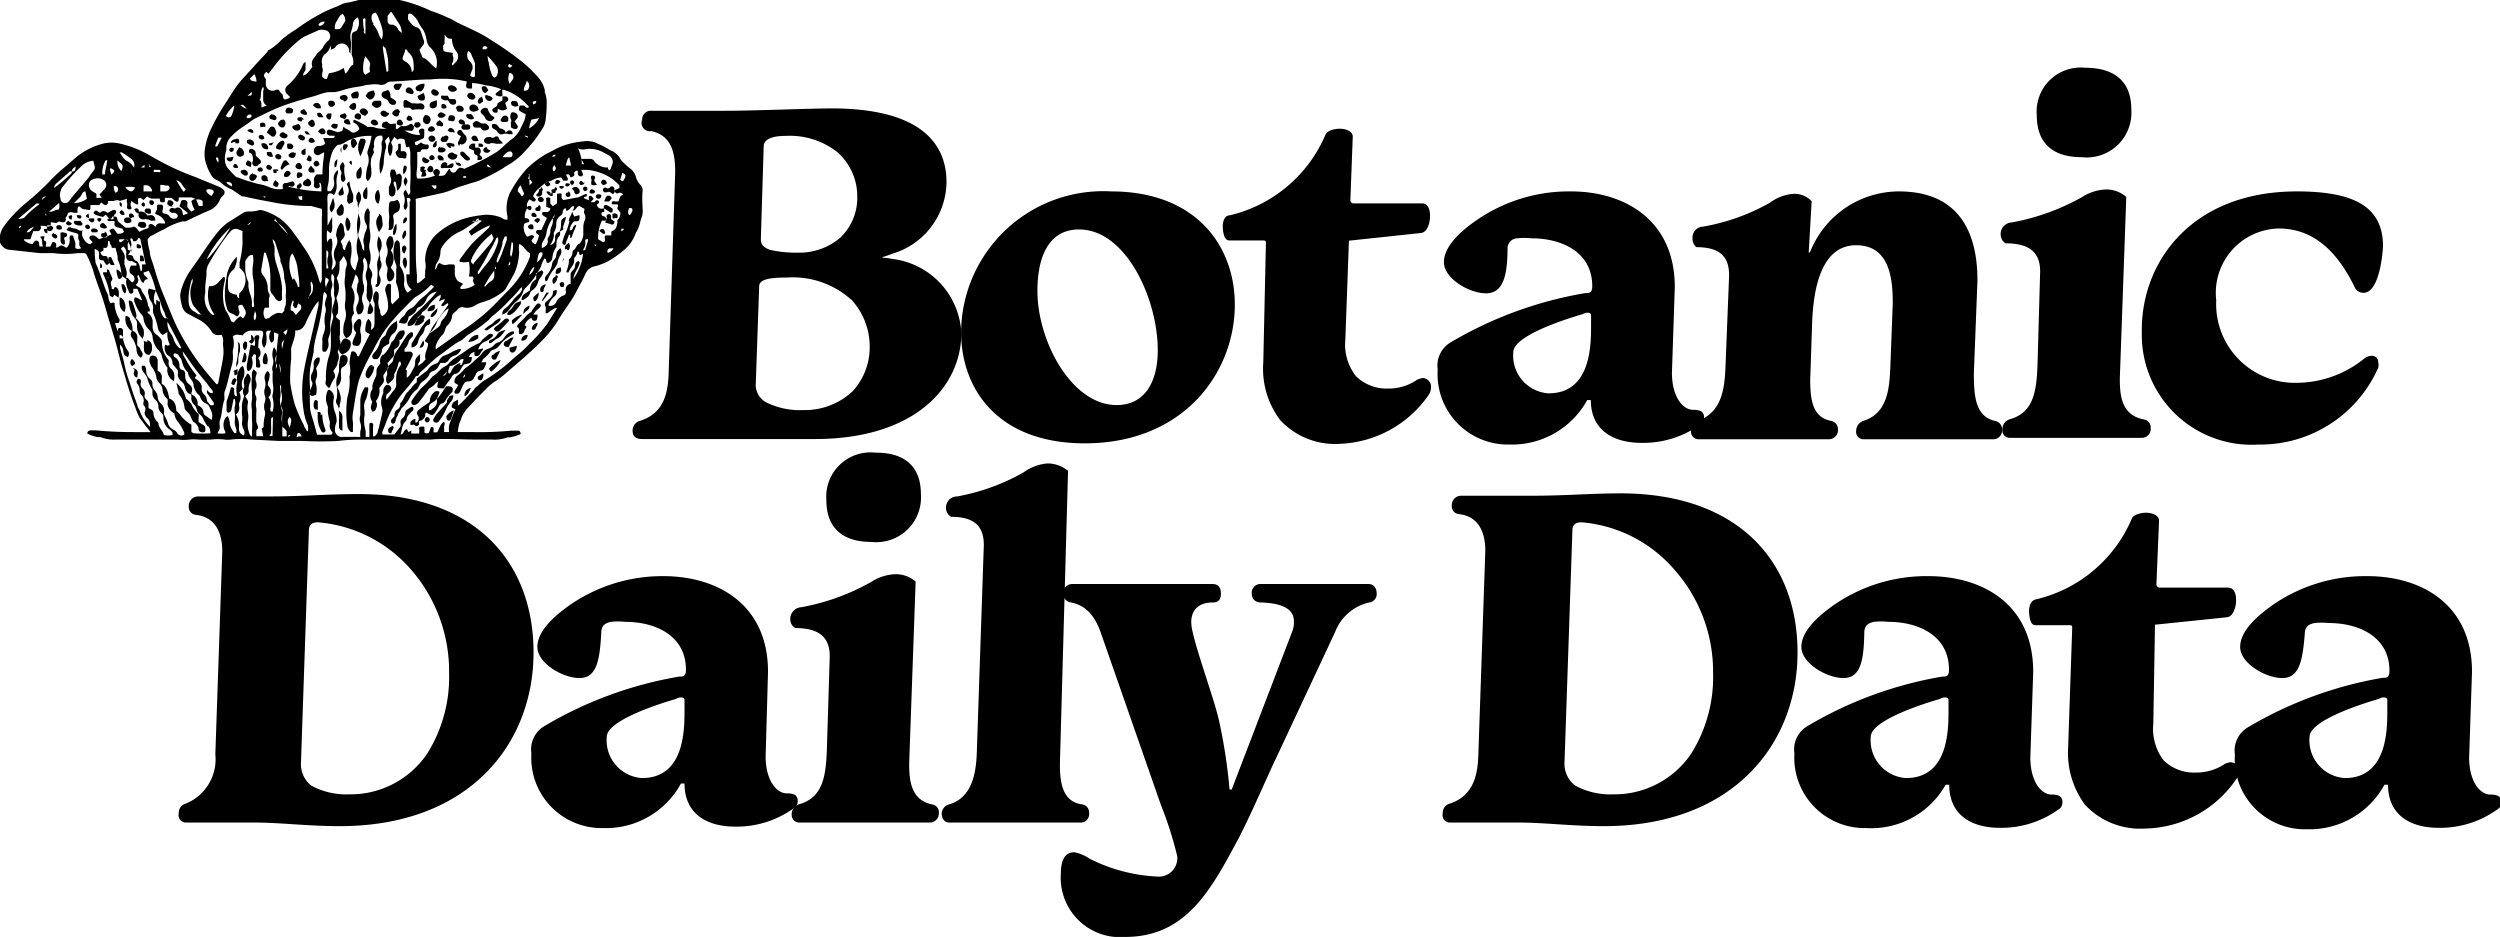 <svg xmlns="http://www.w3.org/2000/svg" viewBox="0 0 104.49 39.16"><defs><style>.cls-1{isolation:isolate;}.cls-2{fill-rule:evenodd;mix-blend-mode:multiply;}</style></defs><g class="cls-1"><g id="Camada_2" data-name="Camada 2"><g id="Camada_1-2" data-name="Camada 1"><path class="cls-2" d="M10.35,6.7c.18.08.18.08.13.28C10.24,6.9,10.23,6.88,10.35,6.7Zm0-.71a.56.56,0,0,0,.17.09.08.08,0,0,0,.1-.08c0-.11-.13-.2-.25-.16A.09.09,0,0,0,10.36,6Zm-.52,0,.05,0,.09,0,0,0a.14.14,0,0,0,0-.17.11.11,0,0,0-.13,0c-.1,0-.19.08-.19.14S9.78,5.9,9.84,5.94Zm2.68,1.71s-.09,0-.1.09,0,.09.11.1a.22.22,0,0,0,.06-.07A.1.1,0,0,0,12.52,7.65ZM10.59,5.54s0,0,0,0a.13.13,0,0,0-.1-.14.15.15,0,0,0-.15.06v0C10.39,5.51,10.53,5.58,10.59,5.54Zm.34.46s0,0,0,.07a.22.22,0,0,0,.2.17s.05,0,.07,0v0A.2.2,0,0,0,10.93,6Zm.3,0s0,.09.1.07,0,0,.08-.08-.08,0-.12,0S11.24,6,11.23,6ZM12,4.74l.09,0s.05,0,.06,0,.08,0,.09-.07a.14.14,0,0,0,0-.11.31.31,0,0,0-.16-.06.11.11,0,0,0-.13.08A.11.11,0,0,0,12,4.74Zm-.52.92a.14.14,0,0,0,.06-.16,1.21,1.21,0,0,0-.05-.14.13.13,0,0,0-.23,0,2.06,2.06,0,0,0-.11.18l.17.13A.12.12,0,0,0,11.51,5.66ZM11.4,5a.11.11,0,0,0,.13,0,.11.11,0,0,0,0-.14.25.25,0,0,0-.2-.08l-.07.07s0,.07,0,.09A.38.38,0,0,0,11.4,5Zm1.22,0L12.7,5V5a.17.17,0,0,0-.27-.06s0,.05,0,.07A.21.21,0,0,0,12.62,5.07ZM12,7.14a.21.21,0,0,0-.13.16s0,0,0,.07a.17.17,0,0,0,.19,0,.44.44,0,0,0,.09-.11A.13.13,0,0,0,12,7.14Zm-.2-1.81a.12.12,0,0,0,.1-.06A.22.22,0,0,0,11.87,5c-.08,0-.13,0-.19.07l-.06.08A.19.19,0,0,0,11.82,5.33Zm.91-.54a.16.16,0,0,0,.11,0,.1.1,0,0,0,0-.09,1.34,1.34,0,0,0-.11-.14.37.37,0,0,0-.14.07.1.1,0,0,0,0,.09A.18.18,0,0,0,12.73,4.79Zm-1.67,1a.13.13,0,0,0-.15-.15s-.07,0-.08.08a.13.13,0,0,0,.14.11A.19.19,0,0,0,11.06,5.79ZM13,5.3a.12.12,0,0,0,.16-.12c0-.09-.07-.18-.11-.18s-.12.06-.16.11,0,0,0,.09A.64.64,0,0,0,13,5.3Zm-2.08,0a.14.14,0,0,0,.09,0l.08,0s0-.08,0-.1a.11.11,0,0,0-.14-.07s-.09,0-.08.07A.2.2,0,0,0,10.91,5.34Zm-.34,1.94a.2.2,0,0,0-.16.17.14.14,0,0,0,.1.15h.05a.26.26,0,0,0,.17-.2v0A.18.18,0,0,0,10.57,7.28ZM10.86,7a.11.11,0,0,0-.1.09.1.1,0,0,0,.11.08s.06,0,.08,0A.1.1,0,0,0,10.86,7Zm.07.41a.14.14,0,0,0,0,.07.14.14,0,0,0,.18.09s0,0,.07,0,0-.06,0-.08A.14.14,0,0,0,10.93,7.38Zm1.18-.52A.75.75,0,0,0,12,6.74a.09.09,0,0,0-.15,0,1.11,1.11,0,0,0-.12.27s0,.08.07.08A.66.66,0,0,1,12.11,6.86Zm-.87,0a.1.1,0,0,0-.11.1c0,.06.07.11.17.11A.22.22,0,0,0,11.37,7C11.38,7,11.32,6.9,11.24,6.9Zm.36.19c-.07,0-.11,0-.16,0s0,.12,0,.15l.12,0,0-.09C11.66,7.16,11.65,7.11,11.6,7.09Zm-.19-.55a.83.83,0,0,0-.08-.18l-.11,0s-.05,0-.06,0a.25.25,0,0,0,0,.12.2.2,0,0,0,.21.08A.15.15,0,0,0,11.41,6.54Zm.12,1a.21.21,0,0,0-.11.21.21.21,0,0,0,.18.07C11.67,7.67,11.67,7.67,11.53,7.55Zm-.73-.66a.11.11,0,0,0,.07-.19,1.49,1.49,0,0,0-.18-.17c0-.14,0-.21-.1-.26a.14.14,0,0,0-.16,0,.12.12,0,0,0,0,.14l0,0c.1,0,.12.11.14.19a.8.8,0,0,1,0,.15A.1.1,0,0,0,10.8,6.89Zm-.7.24a.08.08,0,0,0,0,.14.42.42,0,0,0,.14.09c.06,0,.12,0,.12-.09A.16.16,0,0,0,10.1,7.13Zm1.68-.91A2.17,2.17,0,0,0,11.89,6c0-.09-.05-.14-.1-.12a.41.41,0,0,0-.22.19.1.1,0,0,0,0,.15C11.66,6.26,11.75,6.27,11.78,6.22Zm-.14.23a.15.15,0,0,0-.14.09c0,.06.06.14.14.14a.11.11,0,0,0,.12-.1A.12.12,0,0,0,11.64,6.45Zm.65-.06a.22.22,0,0,0-.22.09.08.08,0,0,0,0,.07.18.18,0,0,0,.17.07c.06,0,.11-.06.12-.16S12.32,6.4,12.29,6.39Zm-2.19.15s.09,0,.09-.07A.24.24,0,0,0,10,6.16a1.74,1.74,0,0,0-.11.18A.16.16,0,0,0,10.1,6.54Zm-.5-.17h.09a.14.14,0,0,0,.07-.06.12.12,0,0,0,0-.09.11.11,0,0,0-.15,0s-.06.07,0,.11S9.59,6.36,9.6,6.37Zm0,.23-.09,0a.07.07,0,0,0,0,.12.13.13,0,0,0,.2,0,.5.5,0,0,0,.05-.15Zm8.13-1.46a.13.13,0,0,0,.23,0A.34.34,0,0,0,18,5a.2.2,0,0,0-.17-.19l-.06,0A.26.26,0,0,0,17.72,5.14Zm.67,1a.17.17,0,0,0-.1.13.12.12,0,0,0,.08.12l.11,0a.38.38,0,0,0,.13-.06s0-.06,0-.08A.24.24,0,0,0,18.39,6.17Zm.13.56a.1.1,0,0,0,0-.09.2.2,0,0,0-.1-.08.09.09,0,0,0-.12,0,.11.11,0,0,0,0,.13l.05.06a.7.7,0,0,0,.14,0A.11.11,0,0,0,18.52,6.73Zm0-1a.36.36,0,0,0-.1.11.1.1,0,0,0,.06.14l.17,0,.06-.1a.12.12,0,0,0,0-.14A.14.14,0,0,0,18.51,5.77Zm.59.8A.67.67,0,0,0,19,6.43a.16.16,0,0,0-.24,0,.1.1,0,0,0,0,.17A.21.21,0,0,0,19.1,6.57Zm.1-.47a.14.14,0,0,0,.17,0,.24.24,0,0,0,.08-.33,1.12,1.12,0,0,1-.17-.21.09.09,0,0,0-.15,0,.09.09,0,0,0,0,.15.63.63,0,0,0,.12.07.55.55,0,0,0-.08.18A.15.15,0,0,0,19.2,6.1Zm-.52.83,0,0a.15.15,0,0,0-.13-.06.18.18,0,0,0-.13.11.11.11,0,0,0,0,.13.18.18,0,0,0,.12,0l.32,0s.06-.05.07-.08a.4.4,0,0,0,0-.11C18.83,6.82,18.77,6.9,18.68,6.93Zm0-1.43a.17.17,0,0,0,.2.11A.29.29,0,0,0,19,5.54a.19.19,0,0,0-.15-.19H18.8C18.74,5.39,18.7,5.45,18.72,5.5Zm.21-.34s.08,0,.1-.08,0-.16-.11-.17-.14,0-.16.12,0,.09.11.12Zm-.29.89h0Zm0-1.58a.12.12,0,0,0-.17,0s0,.09,0,.12a.16.16,0,0,0,.21,0s0,0,0-.06Zm.21,1.71A.15.15,0,0,0,19,6.11S19,6,18.93,6s-.14-.07-.24,0l-.05,0C18.7,6.11,18.75,6.2,18.86,6.18Zm-.45-1.07-.09.06q-.11.11,0,.18l.09,0a.1.1,0,0,0,.13,0,.15.15,0,0,0,0-.11Zm2.45.71a.12.12,0,0,0-.16,0,.12.12,0,0,1-.16,0,.11.11,0,0,0-.07,0,.2.2,0,0,0-.21.12c0,.06,0,.13.14.16l.1,0c.08-.07.2,0,.31,0S20.94,6,21,6,20.91,5.86,20.86,5.82Zm-.48.42a.14.14,0,0,0-.15.13.12.12,0,0,0,.1.1.16.16,0,0,0,.19-.08C20.54,6.33,20.46,6.25,20.38,6.24Zm-1.3.57a.15.15,0,0,0,0,.08.12.12,0,0,0,.09.11.12.12,0,0,0,.14,0s0,0,0,0A.15.15,0,0,0,19.08,6.81ZM21,5.1l.07,0c.09,0,.16,0,.17-.06s0-.09,0-.13l-.05-.06a.14.14,0,0,0-.14,0,.17.17,0,0,0-.1.13C20.89,5,20.93,5.07,21,5.1Zm.36.05a.11.11,0,0,0,0,.07.18.18,0,0,0,0,.1.27.27,0,0,0,.21.07.1.1,0,0,0,.07-.12l-.13-.2.1-.12c.08-.09,0-.23-.12-.25s-.13,0-.16.14S21.43,5,21.34,5.15Zm-1.5.18a1.17,1.17,0,0,0,.22,0l.08.1a.2.2,0,0,0,.2,0,.1.1,0,0,0,.06-.16.35.35,0,0,0-.13-.11s-.09,0-.16,0A1.85,1.85,0,0,0,20,5.09a.14.14,0,0,0-.17,0,.16.16,0,0,0-.07.13A.16.16,0,0,0,19.84,5.33Zm-.14.47a.13.13,0,0,0,.07.09.64.64,0,0,0,.21,0,.73.73,0,0,0-.07-.17.14.14,0,0,0-.11-.05A.13.13,0,0,0,19.7,5.8Zm.28.37h0l-.14,0s0-.07,0-.1l0-.06a.2.2,0,0,0-.23.07.1.1,0,0,0,0,.14l.18.07c0,.08,0,.16.09.19s.06.07.06.13a.19.19,0,0,0,0,.08c.09,0,.16,0,.19-.06s-.07-.11-.11-.18a.18.18,0,0,0,0-.26h0Zm-.38.4c-.1-.05-.15-.14-.22-.2a.11.11,0,0,0-.16,0,.93.93,0,0,0,0,.1c.08.08.14.15.21.21a.15.15,0,0,0,.18,0C19.63,6.71,19.66,6.6,19.6,6.57ZM20.1,6S20,6,20,6s0,.09,0,.13a.58.58,0,0,0,.19,0s0-.07,0-.08A.28.28,0,0,0,20.1,6ZM21,4Zm-3.23,3a.14.14,0,0,0-.2,0s0,.09,0,.15l.08.06-.05.17s.06,0,.09,0,.15,0,.12-.11-.05-.1,0-.16S17.8,7.14,17.72,7.08Zm0-.4a.08.08,0,0,0-.11,0,.24.24,0,0,0,0,.14s.07.08.13.08.12,0,.16-.12ZM14.93,4.74a.16.16,0,0,0-.11.1c0,.07,0,.11.1.13A.15.15,0,0,0,15,5s.06,0,.09-.08a.69.69,0,0,1,0-.1A.15.15,0,0,0,14.93,4.74Zm5.86-.41s0,.1-.06.13-.1.06-.14.1a.1.1,0,0,0,0,.09.16.16,0,0,0,.16.06c.05,0,.05-.06.05-.1a.14.14,0,0,0,0-.07c.13.07.26.12.39,0l-.07-.22c0-.05.09-.08.11-.12a.12.12,0,0,0-.1-.17H21V4.2A.84.84,0,0,0,20.79,4.33Zm-7.49.2s.08,0,.1,0a.11.11,0,0,0,0-.1.19.19,0,0,0-.14-.13.19.19,0,0,0-.18.1C13.19,4.5,13.21,4.53,13.3,4.53Zm8.21-.31-.1,0s-.07.06-.05.1a.13.13,0,0,0,.06.1.25.25,0,0,0,.25,0,1.27,1.27,0,0,0-.06-.18S21.54,4.23,21.51,4.22Zm-5.31.49a.57.57,0,0,0-.13-.08.15.15,0,0,0-.17.08s0,.11.1.15a.17.17,0,0,0,.17,0s0,0,.07-.07S16.22,4.72,16.2,4.71Zm5.47-.26h0Zm-1.11.76s0,.08,0,.11a.34.34,0,0,0,.12.09.27.27,0,0,1,.11.1.36.36,0,0,0,.11.1.17.17,0,0,0,.1,0,.42.42,0,0,1,.27,0c.08,0,.13,0,.15,0a.13.13,0,0,0-.07-.15.14.14,0,0,0-.11,0s-.07.05-.12.08l0-.06a.36.36,0,0,0-.19-.11c-.07,0-.11-.12-.17-.16S20.6,5.17,20.56,5.21ZM21,4Zm-4.27.68a.94.94,0,0,0-.09-.12.29.29,0,0,0-.22.11.09.09,0,0,0,0,.12.25.25,0,0,0,.18.08A.14.14,0,0,0,16.68,4.72ZM18.1,6.06a.11.11,0,0,0,0,.08.07.07,0,0,0,.1,0,.1.1,0,0,0,.05-.08s0-.07,0-.15S18.12,6,18.1,6.06Zm.19.69h0Zm-.3.18c-.06,0-.13.09-.13.16A.14.14,0,0,0,18,7.2a.11.11,0,0,0,.11-.11A.15.15,0,0,0,18,6.93Zm.07-.45a.14.14,0,0,0-.12.11s0,.09.09.1a.13.13,0,0,0,.14-.08A.16.16,0,0,0,18.06,6.48Zm.14.27-.05,0s0,0,0,0h.06a.2.2,0,0,0,.06-.07ZM18,5.5a.19.19,0,0,0,.18-.07s0-.09-.07-.13a.12.12,0,0,0-.14,0,.14.14,0,0,0-.08.14A.12.12,0,0,0,18,5.5ZM16.73,5a.13.13,0,0,0-.14.08.25.25,0,0,0,0,.11.49.49,0,0,0,.13.06c.1,0,.14-.07.11-.14A.2.2,0,0,0,16.73,5Zm.33-.15,0,0A.14.14,0,0,0,17,5a.17.17,0,0,0,.24,0,.08.08,0,0,0,0,0A.18.18,0,0,0,17.06,4.83Zm1.07,1.06a.5.5,0,0,0,.07-.08.16.16,0,0,0-.12-.16.15.15,0,0,0-.17.08.15.15,0,0,0,.22.16Zm-.66-.8c-.08,0-.15,0-.15.1a.06.06,0,0,0,0,.07l.08.06c.11,0,.18-.06.18-.13A.16.16,0,0,0,17.47,5.09ZM15.62,5c-.07,0-.14.08-.12.13a.19.19,0,0,0,.24.1.07.07,0,0,0,.06-.09A.18.18,0,0,0,15.62,5Zm4.76-.43c0-.08-.15-.09-.24,0s-.05.12,0,.2,0,0,0,0a.29.29,0,0,1,.14.17.22.22,0,0,0,.29.1s0,0,.07-.07-.05-.11-.09-.14A.59.59,0,0,1,20.38,4.52Zm-6-.33a.15.15,0,0,0,.15-.14.13.13,0,0,0-.14-.13c-.1,0-.19.05-.19.12A.17.17,0,0,0,14.36,4.19Zm0,.75a.15.15,0,0,0,.1-.18s0,0-.06-.08l-.2.07a.12.12,0,0,0,0,.09A.16.16,0,0,0,14.34,4.94ZM12.13,6.23a.11.11,0,0,0,.13-.1A.15.15,0,0,0,12.11,6C12,6,12,6,12,6.11S12.05,6.23,12.13,6.23ZM13,5.76a.13.13,0,0,0-.1.15.17.17,0,0,0,.26,0,.08.08,0,0,0,0,0A.18.18,0,0,0,13,5.76Zm2.42-1.61a.16.16,0,0,0,.19-.07.23.23,0,0,0,0-.3c-.23.06-.23.06-.33.23C15.4,4.14,15.4,4.14,15.46,4.15Zm-.69.44a.12.12,0,0,0,.15-.1.57.57,0,0,0,0-.13.09.09,0,0,0-.12-.05.28.28,0,0,0-.17.17l.08.08Zm-2.8,1a.14.14,0,0,0-.13-.06.18.18,0,0,0-.12.13.24.24,0,0,0,.15.11A.14.14,0,0,0,12,5.73.09.09,0,0,0,12,5.62Zm3.34-.78a.17.17,0,0,0,.1-.07.14.14,0,0,0,0-.09.24.24,0,0,0-.16-.12c-.08,0-.13,0-.18.12A.28.28,0,0,0,15.31,4.84Zm-.52-.7.12,0s.07,0,.08,0,.1-.18,0-.29a.41.41,0,0,0-.27.11C14.67,4,14.69,4.1,14.79,4.14ZM12.7,5.86s.07-.08.05-.11a.29.29,0,0,0-.18-.12.1.1,0,0,0-.11.1A.2.2,0,0,0,12.7,5.86Zm1.15-.62s0,0,0,.06a.35.35,0,0,0,.13.08c.06,0,.12,0,.13-.12s0-.07-.09-.08A.14.14,0,0,0,13.85,5.24ZM13.76,5c.05,0,.08-.06.09-.16a.31.31,0,0,0,0-.1c-.05,0-.1,0-.14,0a.27.27,0,0,0-.07.08.09.09,0,0,0,0,.07A.2.2,0,0,0,13.76,5Zm.07-.54A.15.15,0,0,0,14,4.36a.14.14,0,0,0-.14-.15c-.07,0-.14,0-.14.1A.15.15,0,0,0,13.83,4.47Zm-.57.27a.08.08,0,0,0,0,.06.11.11,0,0,0,.09.11h.12s0,0,.05,0a.41.41,0,0,0-.07-.11A.12.12,0,0,0,13.26,4.74Zm.14.65a1.14,1.14,0,0,0-.11.11c.12.12.14.13.22.12a.09.09,0,0,0,.09-.07.15.15,0,0,0-.06-.15A.11.11,0,0,0,13.4,5.39Zm2.14-1c.09.08.16.17.29.11s.13-.14.08-.28l-.22,0C15.6,4.22,15.56,4.27,15.54,4.36ZM12.63,6.45a.11.11,0,0,0,.14,0s0-.07,0-.11,0-.08,0-.14a.74.74,0,0,0-.16.1S12.57,6.41,12.63,6.45Zm.39.27s0-.09,0-.14a.76.76,0,0,0-.12-.1l-.09.2.07.05S13,6.77,13,6.72ZM12.5,5.44a.16.16,0,0,0,.06-.08c0-.06,0-.12-.08-.18l-.24.08a.08.08,0,0,0,0,.11A.21.21,0,0,0,12.5,5.44Zm.45.17a1.43,1.43,0,0,0-.11-.12s-.07,0-.09,0,0,.05,0,.06.06.07.09.07S12.9,5.63,13,5.61Zm1.43-.55s0,.06,0,.06a.31.31,0,0,0,.15.08.51.51,0,0,0,.12,0A.49.49,0,0,0,14.58,5,.14.14,0,0,0,14.38,5.06Zm5.44-.91s0-.05.05-.06a.21.21,0,0,0-.22-.21.13.13,0,0,0-.12.14A.23.23,0,0,0,19.82,4.15ZM19.4,5.42l.1,0c.07,0,.14,0,.15-.08s0-.1-.06-.13-.14,0-.21,0A.07.07,0,0,0,19.4,5.42Zm.16-.48a.19.19,0,0,0,.26,0,1,1,0,0,0-.12-.17c-.05,0-.14,0-.19,0A.11.11,0,0,0,19.56,4.94Zm-.47-1.18,0-.06s0,0,0,0a.27.27,0,0,0-.27-.13.11.11,0,0,0-.08.17A.22.22,0,0,0,19.09,3.76Zm0,.78a.1.1,0,0,0,.08.13l.12,0a.11.11,0,0,0,.09-.13.18.18,0,0,0-.15-.12A.14.14,0,0,0,19.05,4.54Zm.21.44a.13.13,0,0,0-.13.1c0,.06.05.11.13.12a.5.5,0,0,0,.13,0A.16.16,0,0,0,19.26,5Zm1-1a.12.12,0,0,0,0,.14.19.19,0,0,0,.16.1.13.13,0,0,0,.13-.11A.25.25,0,0,0,20.4,4,.13.13,0,0,0,20.24,4Zm.05-.14s0,0,.06-.07a1.1,1.1,0,0,0-.09-.14.14.14,0,0,0-.17,0,.09.09,0,0,0,0,.11A.17.17,0,0,0,20.29,3.89Zm-.2.43c.05,0,.05-.1,0-.2s0,0-.06,0a.2.2,0,0,0-.12.18C20,4.32,20,4.36,20.09,4.32ZM16,4.06a.24.24,0,0,0,.08.06.23.23,0,0,1,.17.15.2.2,0,0,0,.22.11.1.1,0,0,0,.06-.17,1.53,1.53,0,0,0-.21-.14c0-.09,0-.22-.1-.31l-.2.07A.14.14,0,0,0,16,4.06Zm3.63.4a.16.16,0,0,0,0,.12.2.2,0,0,0,.22.08A.47.47,0,0,0,20,4.6a.22.22,0,0,0-.13-.21A.19.19,0,0,0,19.62,4.46ZM17.45,3.8c.06,0,.12.05.17,0a.34.34,0,0,0,.12-.3.47.47,0,0,0-.32.1.12.12,0,0,0-.05.09A.13.13,0,0,0,17.45,3.8ZM17,3.87a.55.55,0,0,0,.22.06s.05,0,.07-.06a.25.25,0,0,0-.2-.22.13.13,0,0,0-.12.09A.1.1,0,0,0,17,3.87Zm-.06.63.12,0a.16.16,0,0,1,.15.08.14.14,0,0,0,.1,0,1.22,1.22,0,0,1,.33,0s.07,0,.09-.07a.1.1,0,0,0,0-.09.18.18,0,0,0-.19-.1.58.58,0,0,1-.19,0c-.05,0-.1,0-.14,0l-.23-.14a.09.09,0,0,0-.11.05.24.24,0,0,0,0,.12A.17.17,0,0,0,16.9,4.5Zm-.38-.75a.16.16,0,0,0,.12,0,1.18,1.18,0,0,0,.11-.19.11.11,0,0,0,0-.06.35.35,0,0,0-.11,0h-.13a.12.12,0,0,0-.07.19A.34.34,0,0,0,16.52,3.75Zm1.18.12L17.47,4a.1.1,0,0,0,0,.09.17.17,0,0,0,.2.11c.07,0,.1-.07.09-.16A1.25,1.25,0,0,0,17.7,3.87ZM12.54,7.21a.24.24,0,0,0-.1,0,.22.22,0,0,0,0,.24.64.64,0,0,0,.19-.08.18.18,0,0,0,0-.11S12.6,7.21,12.54,7.21ZM18.24,4a.11.11,0,0,0,.1-.12.26.26,0,0,0-.23-.15.17.17,0,0,0-.08.07.14.14,0,0,0,0,.09A.21.21,0,0,0,18.24,4Zm.13.91a.26.26,0,0,0,.15,0s0,0,.08-.06-.06-.11-.11-.14a.11.11,0,0,0-.11,0,.19.19,0,0,0-.09.11S18.33,4.91,18.37,4.92ZM18,4.5a.17.17,0,0,0,.19,0,.13.13,0,0,0,.07-.13s0-.11,0-.18a1.11,1.11,0,0,0-.2.07.12.12,0,0,0-.09.08A.13.13,0,0,0,18,4.5Zm.55-.31a1.11,1.11,0,0,0,.17,0c.1.15.11.16.17.18s.16,0,.17-.07A.14.14,0,0,0,19,4.14l-.21,0L18.71,4l-.18,0a.11.11,0,0,0-.08,0,.13.13,0,0,0,0,.12A.29.29,0,0,0,18.59,4.19ZM9.81,6.85a.24.24,0,0,0-.06.08c0,.05,0,.08.1.09s.1,0,.09,0A.14.14,0,0,0,9.81,6.85Zm12.06,6.29Zm-1.37,2.2s-.07.05-.05.1.05.06.08.09a1.16,1.16,0,0,0,.4-.48.89.89,0,0,0-.17.08A2.65,2.65,0,0,0,20.5,15.34Zm1.63-2.57c-.22.11-.24.14-.26.36L22,13A.24.24,0,0,0,22.13,12.77Zm.19-.19a.09.09,0,0,0,.07,0,.43.43,0,0,0,.12-.35l-.2.17a.13.13,0,0,0,0,.14S22.3,12.58,22.32,12.58Zm-1,.58a.72.72,0,0,0,.2-.14,2.51,2.51,0,0,0,.25-.32s0,0,0-.08-.07,0-.09,0a.33.33,0,0,0-.22.16.61.61,0,0,1-.18.21.26.26,0,0,0-.07.1.07.07,0,0,0,0,.07S21.35,13.17,21.36,13.16Zm.46,0a.93.93,0,0,0-.38.23.09.09,0,0,0,0,.07s0,.05,0,.06a.06.06,0,0,0,.07,0l.09-.08.27-.29Zm.05,0h0Zm.28-1-.18.12a.26.26,0,0,0-.12.18.07.07,0,0,0,0,.07.08.08,0,0,0,.07,0c.11-.07.24-.14.27-.28a.2.2,0,0,1,.09-.11.62.62,0,0,0,.25-.35.48.48,0,0,1,.12-.21.75.75,0,0,0,.1-.2s-.05-.09-.08-.08l-.22.12v.25A.51.51,0,0,0,22.15,12.13Zm-5,4.13a.16.16,0,0,1-.06.08c-.15.13-.17.35-.32.48a.08.08,0,0,0,0,.05c0,.11-.05.17-.13.22a.24.24,0,0,0-.11.22.13.13,0,0,1-.05.11s0,0-.07.07a.13.13,0,0,0,0,.16.08.08,0,0,0,.12,0,.31.31,0,0,0,.05-.12.33.33,0,0,1,.08-.18c0-.08.08-.16.13-.25a.2.2,0,0,1,.07-.1,1.62,1.62,0,0,0,.34-.47,1.07,1.07,0,0,1,.25-.27c.11-.09.11-.25.24-.33a1.18,1.18,0,0,0,.21-.18.3.3,0,0,0,.07-.1.23.23,0,0,1,.17-.17.4.4,0,0,0,.24-.22s.05-.09.07-.12l.19,0s.12-.05.14-.1a.43.43,0,0,1,.27-.21.41.41,0,0,0,.26-.27s-.06,0-.09,0a1.83,1.83,0,0,0-.32.14,1.2,1.2,0,0,1-.23.11.42.42,0,0,0-.28.24.27.27,0,0,1-.1.11.6.6,0,0,0-.38.28.44.44,0,0,1-.1.08l-.35.27c0,.05,0,.13,0,.16A1.07,1.07,0,0,0,17.16,16.26Zm6.42-6.72c0-.14.08-.28.11-.42s0-.06,0-.09c-.19.12-.18.12-.19.28s0,.18-.05.29S23.56,9.59,23.58,9.54Zm-7.19,8.27a.16.16,0,0,0-.11.21.11.11,0,0,0,.07.06l.06,0c0-.06.05-.13.08-.2S16.42,17.8,16.39,17.81Zm1.1-2.13h0Zm3.22-2a.06.06,0,0,0,0,.07.14.14,0,0,0,.07.06.11.11,0,0,0,.13,0c.13-.12.25-.25.37-.38s0-.09,0-.14a.17.17,0,0,0-.18.06A2.16,2.16,0,0,1,20.71,13.66Zm-1.76,2c-.08.19-.26.32-.34.52h-.08c-.21,0-.24,0-.16-.29l-.09.06a.85.85,0,0,1-.25.21.36.36,0,0,0-.1.11c-.12.16-.24.33-.37.49a.31.31,0,0,1-.11.09.14.14,0,0,1-.17,0,.13.13,0,0,1,0-.18,3.66,3.66,0,0,1,.38-.5,3.63,3.63,0,0,0,.47-.49c.2-.1.31-.32.51-.41a.49.49,0,0,0,.19-.16l.15-.14.53-.35a2.75,2.75,0,0,1,.52-.31c.08,0,.14-.12.21-.19l.25-.21a.13.13,0,0,1,.09,0s0,0,.05,0a.08.08,0,0,1,0,.11,1,1,0,0,1-.29.2.47.47,0,0,0-.3.34l.2-.05s0,0,0,.05a2.43,2.43,0,0,0-.14.2.12.12,0,0,1-.13.07c-.07,0-.1,0-.09-.12l0-.05a.31.31,0,0,0-.23.21l.12,0c0,.25-.06.27-.32.31a1,1,0,0,0-.14.2.36.36,0,0,1-.22.2S19,15.6,19,15.63Zm-.29-.1-.1.09,0,0,.06,0S18.7,15.59,18.66,15.53Zm.6-.36s.06,0,.09,0l.08-.22c-.05-.06-.1,0-.13,0a.65.65,0,0,1-.46.27c0,.1-.08.17-.05.27s.1,0,.14-.09A.53.53,0,0,1,19.26,15.17Zm-.65,1Zm.86.19a.51.51,0,0,0,0,.13c.16-.12.16-.12.26-.36A.35.35,0,0,0,19.47,16.34ZM20.77,14a.54.54,0,0,1-.23.19.21.21,0,0,0-.1.06s0,.07,0,.09a0,0,0,0,0,.08,0,3,3,0,0,1,.24-.18c.17-.07.25-.21.37-.37C21,13.82,20.84,13.85,20.77,14ZM20,15.72a.1.1,0,0,0,0,.15.11.11,0,0,0,.14,0,.4.4,0,0,0,.06-.27Zm-1.72.94a3.61,3.61,0,0,0,.36-.51.85.85,0,0,1,.17,0,.12.12,0,0,1,.1.18s0,0,0,.05a1.44,1.44,0,0,0-.31.39.28.28,0,0,1-.1.09c-.11,0-.15.12-.2.21s-.09.14-.14.21-.12.1-.27,0-.11.06-.12.11a.31.31,0,0,1-.26.21v.16c-.11.07-.11.07-.19,0a.08.08,0,0,0-.08,0s-.07,0-.08,0a.26.26,0,0,1,0-.12.33.33,0,0,1,.2-.14v.16a.1.1,0,0,0,.12-.08.21.21,0,0,0,0-.19l0,0c-.07-.12-.07-.15,0-.24l.16-.13.32-.22a.53.53,0,0,1,.2-.42.18.18,0,0,1,.21,0,1,1,0,0,1-.17.36,1.25,1.25,0,0,1-.12.08c-.14.08-.17.14-.14.33.09,0,.11-.06.17-.09A.35.35,0,0,0,18.25,16.66Zm-.61.4h0s0,0,0,0h0Zm1.11-.46a.71.71,0,0,0-.1.14s0,.06,0,.09l-.41.45a1.14,1.14,0,0,0-.15.23.1.1,0,0,0,.09.15.12.12,0,0,0,.13-.05,2.05,2.05,0,0,0,.29-.47,1.12,1.12,0,0,1,.21-.34.44.44,0,0,0,.11-.27A.2.2,0,0,0,18.75,16.6Zm1.52-2.79.05,0,.47-.32a.58.58,0,0,0,.1-.12v-.06s-.05,0-.06,0a1.22,1.22,0,0,0-.19.12.58.58,0,0,1-.23.18,1.46,1.46,0,0,0-.19.16s0,0,0,0Zm-.31.31s0,0,0-.07,0-.05-.06-.05-.27.07-.35.29a.61.61,0,0,0,.37-.13A.05.05,0,0,0,20,14.12Zm-1.32,3.31a.12.12,0,0,0,.07.15.1.1,0,0,0,.11-.07l.12-.36A.59.59,0,0,0,18.64,17.43Zm-.82,0a.13.13,0,0,0-.09.16s.05.05.07.07a.13.13,0,0,0,.13-.14A.12.12,0,0,0,17.82,17.43Zm5.95-8.19a2.24,2.24,0,0,1-.19.55,3.38,3.38,0,0,0-.11.34s0,.08.08.1.07-.1.1-.16a2.77,2.77,0,0,0,.1-.26h.05l0,.13h.05l0,0c.06-.16.13-.33.2-.49l0-.05c-.07,0-.09.05-.12.09s0,.13-.15.14A.53.53,0,0,1,24,9.25c.19,0,.24,0,.22-.26L24,9.05l-.09-.21a.38.38,0,0,1-.05.16A.54.54,0,0,0,23.77,9.24ZM14.39,7a.23.23,0,0,0-.06-.22.26.26,0,0,0-.08.36.21.21,0,0,1,0,.19.56.56,0,0,0,0,.12.16.16,0,0,0,.09.16q.12-.07.09-.18A1.24,1.24,0,0,1,14.39,7Zm.09,2.57s0,.08.09.07a.42.42,0,0,0-.07-.56A.53.53,0,0,0,14.48,9.54Zm.19-2.66a.15.15,0,0,0,0-.2C14.58,6.77,14.58,6.79,14.67,6.88Zm-.36.89c-.07.11-.11.16-.14.22a.12.12,0,0,0,0,.14.1.1,0,0,0,.11,0c.06,0,.1-.06.09-.11S14.34,7.91,14.31,7.77Zm.29-.22c-.1.09-.12.1-.08.18a.4.4,0,0,1,0,.41.28.28,0,0,0,0,.12.2.2,0,0,0,.07.23c.13-.05.17-.07.17-.17a.91.91,0,0,0,0-.23A1.64,1.64,0,0,1,14.6,7.55Zm-.5-.93c-.12.11-.12.12-.12.26s0,.07.07.06A1.07,1.07,0,0,0,14.1,6.62Zm.41-.48a.12.12,0,0,0,0-.14s-.09,0-.13,0a.2.2,0,0,0,0,.26A.26.26,0,0,0,14.51,6.14ZM13.8,8.6a.25.25,0,0,0,.06.28c.16-.23.16-.29.06-.62C13.87,8.4,13.84,8.5,13.8,8.6Zm.47-.08a1,1,0,0,0-.2.28c0,.08,0,.16.09.21a.16.16,0,0,0,.19-.09C14.37,8.79,14.41,8.65,14.27,8.52Zm0-2.37s0,0,0,0,0,0,0,0a.2.2,0,0,0,0,.23Zm9.67,2.69h0Zm-9.08-3a.11.11,0,0,0-.17,0,.34.34,0,0,0,0,.24.09.09,0,0,0,.1.1.17.17,0,0,0,.06-.06A1.91,1.91,0,0,0,14.93,6Zm-.49,8.94a.42.42,0,0,0,.29-.44c0-.09-.06-.13-.13-.16a.14.14,0,0,0-.18,0,.54.54,0,0,0-.13.3A.21.21,0,0,0,14.34,14.82Zm.56-7.64a.36.36,0,0,0,0,.32.14.14,0,0,0,.08,0s.07,0,.07-.06a.58.58,0,0,0,0-.43A1.35,1.35,0,0,0,14.9,7.18Zm9,1.65h0Zm-8.35,6.48a.13.13,0,0,0-.11,0,.67.67,0,0,0-.19.35c0,.1,0,.16.13.2a.8.8,0,0,0,.23-.49A.13.13,0,0,0,15.56,15.31Zm-2.17,2a.09.09,0,0,0-.07-.05s-.05,0-.06,0,0,.11,0,.11a1.24,1.24,0,0,0,.15.69.09.09,0,0,0,.17-.07v0a1.64,1.64,0,0,1-.13-.62A.1.1,0,0,0,13.39,17.34ZM14.53,15a.16.16,0,0,0-.16-.16.12.12,0,0,0-.15.1,2.27,2.27,0,0,0-.05.35c0,.07,0,.14,0,.2s-.06.23-.1.35a.75.75,0,0,0,0,.3,1.51,1.51,0,0,1,0,.52.25.25,0,0,0,0,.22.52.52,0,0,1,.1.36,2.62,2.62,0,0,1,0,.28c0,.11,0,.22,0,.33a.17.17,0,0,0,.14.15l0,0a.62.62,0,0,0,0-.13c0-.13,0-.25,0-.38a.34.34,0,0,0-.11-.3c-.06-.05-.05-.12,0-.19a.54.54,0,0,1,0-.11.59.59,0,0,0,0-.45c0-.08-.07-.17-.11-.27a.52.52,0,0,0,.16-.48v-.18a.19.19,0,0,1,.06-.16A.35.35,0,0,0,14.53,15Zm-1.25,2.11a.45.45,0,0,0,0-.14,1.18,1.18,0,0,0,0-.19.06.06,0,0,0-.05-.05.07.07,0,0,0-.07,0,.37.37,0,0,0,0,.38.07.07,0,0,0,.06,0A.16.16,0,0,0,13.28,17.13Zm2-11.19a.11.11,0,0,0-.07-.12.59.59,0,0,0-.14,0,.71.71,0,0,0,0,.73A4,4,0,0,0,15.26,6,.24.24,0,0,0,15.28,5.94Zm-.11,2.18c0,.07,0,.13.05.19a.08.08,0,0,0,.12,0,1.56,1.56,0,0,0,0-.48A.46.46,0,0,0,15.17,8.12Zm-.34,6.33a.15.15,0,0,0,.18,0,.35.35,0,0,0,.08-.24,1.2,1.2,0,0,0,0-.2.61.61,0,0,1,0-.4.41.41,0,0,0,0-.19.08.08,0,0,0-.11-.06.22.22,0,0,0-.1.09.32.32,0,0,0,0,.46c0,.1-.07.19-.1.28a1.09,1.09,0,0,0-.05.17A.11.11,0,0,0,14.83,14.45Zm-1.62,2.07a.89.89,0,0,0,0-.43.29.29,0,0,1,0-.22.59.59,0,0,0,0-.45c.07-.15.2-.28.14-.46,0,0-.06,0-.08,0a.3.3,0,0,0-.16.3.59.59,0,0,1-.05.32.41.41,0,0,0,0,.44c0,.14-.09.26-.12.38a.13.13,0,0,0,.12.17ZM25.3,9.34ZM23.72,7.79s.05,0,.09-.06-.08-.07-.11-.07-.06,0-.07.06S23.68,7.8,23.72,7.79Zm-.22,0a.1.1,0,0,0-.12,0,.08.08,0,0,0,.06.09.1.1,0,0,0,.13-.08S23.53,7.77,23.5,7.76Zm-.07-.21s-.08-.06-.12-.06a.1.1,0,0,0-.1.09s0,0,0,.06a.12.12,0,0,0,.14,0Zm.32.47a.09.09,0,0,0-.11.07.11.11,0,0,0,.07.11c.06,0,.13,0,.13-.08S23.8,8,23.75,8Zm.15-.5s-.08,0-.07.08.05.1.1.09S24,7.64,24,7.6A.53.53,0,0,0,23.9,7.52Zm0,.33A1.11,1.11,0,0,1,24,8a.12.12,0,0,0,.08.12q.11,0,.15-.09c0-.05,0-.11-.07-.17S24.05,7.79,23.94,7.85Zm.49-.23s-.05-.09-.12-.09a.17.17,0,0,0-.06.08s0,.09.09.09S24.44,7.66,24.43,7.62Zm-1.91,1a.12.12,0,0,0-.11.09c0,.05.05.09.13.08s.07,0,.09-.08S22.58,8.58,22.52,8.57Zm.68-.74c-.06,0-.13,0-.11.09a.22.22,0,0,0,.07.07c.07,0,.12,0,.1-.1A.07.07,0,0,0,23.2,7.83Zm-.58,0s-.05,0-.05,0,0,.14-.08.19,0,.09,0,.11l.13,0s.08-.07.08-.1,0-.1,0-.13a.07.07,0,0,0,0-.11A.1.1,0,0,0,22.62,7.82Zm.45.22C23,8,22.93,8,22.86,8s.08.19.18.19.05,0,.06-.06S23.09,8.05,23.07,8ZM23,7.71a.13.13,0,0,0-.14-.11.26.26,0,0,0-.09.09s.05.1.1.1S23,7.75,23,7.71Zm-.51.58a.21.21,0,0,0,0,.07.13.13,0,0,0,.16.08s.05,0,.07-.06,0-.05,0-.06A.13.13,0,0,0,22.49,8.29Zm2.76.3a.13.13,0,0,0,0,.12l.28.18s.06,0,.07-.05a.16.16,0,0,0,0-.12,1.28,1.28,0,0,0-.25-.15A.13.13,0,0,0,25.25,8.59Zm.23-.41-.11,0-.05.07a1.56,1.56,0,0,1-.07.17c.06,0,.09,0,.13,0s.06,0,.08,0a1.71,1.71,0,0,0,.11-.14s0,0,0,0A.32.32,0,0,0,25.48,8.18Zm1.38.56a.8.8,0,0,1,0,.15c0,.13-.08.26-.1.39a1.57,1.57,0,0,1-.14.38.46.46,0,0,0-.07.14,1.6,1.6,0,0,1-.53.7,3.9,3.9,0,0,1-.59.41,2.59,2.59,0,0,1-.57.22.54.54,0,0,0-.39.31c-.12.28-.28.54-.42.82s-.48.72-.7,1.09a4.62,4.62,0,0,1-.73.92c-.24.25-.5.48-.76.71l-.81.7-.26.2a2.28,2.28,0,0,0-.46.36c-.23.24-.47.47-.69.72a1.57,1.57,0,0,0-.34.47,2,2,0,0,1-.1.26h0v0a3.57,3.57,0,0,0-.07.37h.7A14,14,0,0,0,21.37,18h.25c.08,0,.13,0,.14.14a1.69,1.69,0,0,1-.45.14s-.08,0-.1,0a1.54,1.54,0,0,1-.67.09l-.69,0c-.61,0-1.22-.05-1.83,0-.28,0-.57,0-.85,0l-1.71,0c-.44,0-.88,0-1.32.06a14.59,14.59,0,0,1-1.48,0c-.33,0-.66,0-1,0l-1.15-.06a3.93,3.93,0,0,0-.84,0,1.05,1.05,0,0,1-.3,0,2.36,2.36,0,0,0-.53,0,5.81,5.81,0,0,1-.59,0,1.53,1.53,0,0,0-.3,0,2.36,2.36,0,0,1-.53,0H7.3l.09,0c-.61,0-1.22,0-1.84,0l-.69,0a1.5,1.5,0,0,1-.66-.1H4.1a1.41,1.41,0,0,1-.45-.15c0-.09.06-.13.13-.13a2.26,2.26,0,0,1,.26,0c.52.05,1,.07,1.58.07h.67c-.07-.11-.17-.21-.24-.31l-.2-.27a2.44,2.44,0,0,1-.19-.44c-.21-.53-.37-1.08-.53-1.63-.11-.35-.19-.72-.29-1.08s-.25-.83-.37-1.25c-.06-.21-.12-.42-.19-.63-.13-.4-.29-.78-.4-1.19a5,5,0,0,0-.25-.59.13.13,0,0,0-.13-.09H3.24a3.66,3.66,0,0,1-1,0l-.58,0L.4,10.44A.46.46,0,0,1,0,9.84a1,1,0,0,1,.19-.42,5.56,5.56,0,0,1,.85-.9,11.54,11.54,0,0,0,1.09-1,5.86,5.86,0,0,1,.44-.42l.64-.55a2.91,2.91,0,0,1,1-.52A1.5,1.5,0,0,1,5,6a4.43,4.43,0,0,1,1.3.52c.24.14.49.27.74.4a10.69,10.69,0,0,0,1.1.47l1,.41a.46.46,0,0,1,.15.09c.13.08.13.2,0,.32a.38.38,0,0,0-.09.12.83.83,0,0,1-.44.46c-.34.14-.66.3-1,.46a.34.34,0,0,1-.12,0,2.63,2.63,0,0,0-.79.34c-.19.08-.38.19-.57.29L6.17,10a2,2,0,0,0,.09.5c0,.21.11.43.17.64s.2.68.33,1,.35.88.54,1.32a9.46,9.46,0,0,0,.94,1.6c.25.35.53.67.81,1a.1.1,0,0,0,0,0c.06,0,.07-.05.08-.09.06-.34.14-.67.19-1s0-.43,0-.64A.46.46,0,0,0,9.26,14s0,0-.07,0a.32.32,0,0,1-.36-.17,1.45,1.45,0,0,0-.57-.5l-.36-.19a.5.5,0,0,1-.29-.34,2.36,2.36,0,0,1-.08-.45A1.49,1.49,0,0,1,7.61,12a2.82,2.82,0,0,1,.4-.77c.26-.35.5-.73.76-1.09a6.54,6.54,0,0,1,.4-.52,2.5,2.5,0,0,1,.34-.31l.65-.41a.39.39,0,0,1,.19-.06c.16,0,.32,0,.48-.06h.1a2.48,2.48,0,0,1,.82.39,2.7,2.7,0,0,1,.49.52c.15.2.3.41.44.62a4.24,4.24,0,0,1,.44.78,3.86,3.86,0,0,1,.21.6,1.14,1.14,0,0,0,.06.15.38.38,0,0,0,.06-.26c0-.39,0-.77,0-1.15l0-1.33a1.54,1.54,0,0,0,0-.37L13,8.61h0a8.26,8.26,0,0,1-1.72-.18c-.36-.06-.73-.14-1.09-.22,0,0-.06,0-.07,0S9.82,8,9.67,7.91a1.36,1.36,0,0,1-.43-.27.62.62,0,0,0-.17-.11.53.53,0,0,1-.27-.26,2.11,2.11,0,0,1-.22-.54,1.51,1.51,0,0,1,0-.6,2.93,2.93,0,0,1,.3-.86,7.71,7.71,0,0,1,.53-.93c.23-.35.43-.71.69-1s.54-.59.81-.89a4,4,0,0,0,.28-.3s0-.06.07-.07a2.53,2.53,0,0,0,.51-.42,4.35,4.35,0,0,1,.6-.43A8.11,8.11,0,0,1,13.51.52c.13-.07.28-.13.42-.19A3,3,0,0,0,14.3.17,1,1,0,0,1,14.6.1L15,0c.2,0,.41,0,.61,0s.51,0,.76,0l.33,0A6.07,6.07,0,0,1,18,.45a6,6,0,0,1,.7.28,1.85,1.85,0,0,1,.37.19c.47.23,1,.45,1.4.72a13.44,13.44,0,0,1,1.26.87,5.59,5.59,0,0,1,.67.62,1.31,1.31,0,0,1,.37.63l0,.09a1.25,1.25,0,0,1,.08.5,5.34,5.34,0,0,1-.05.69.85.85,0,0,1-.15.37,5.16,5.16,0,0,1-.67.87,3,3,0,0,1-.87.69L21,7.05a8.82,8.82,0,0,1-1,.51,2.13,2.13,0,0,1-.27.08c-.26.09-.54.16-.79.27a2.81,2.81,0,0,1-.56.18l-1,.22a.8.8,0,0,0,0,.15c0,.58,0,1.16,0,1.73s0,.89.05,1.33a2,2,0,0,0,0,.32.35.35,0,0,0,.12-.05l.22-.19a1.16,1.16,0,0,1,0-.18s0-.09,0-.12a.82.82,0,0,0,0-.38,1.49,1.49,0,0,1,.52-1.17,3.12,3.12,0,0,1,1.25-.65A4,4,0,0,1,20.08,9a1.55,1.55,0,0,1,.9.11.3.3,0,0,0,.23.07c0-.05,0-.09,0-.14a1.51,1.51,0,0,1,.2-1.15A4.72,4.72,0,0,1,22,7.07l0,0a4.16,4.16,0,0,1,.82-.63l.5-.26a3.25,3.25,0,0,1,1.06-.27.78.78,0,0,1,.3,0c.15,0,.29.1.43.15l.16.08.26.15a.78.78,0,0,1,.41.37.53.53,0,0,0,.1.12,3.33,3.33,0,0,0,.28.25.65.65,0,0,1,.26.37.79.79,0,0,0,.17.31.33.33,0,0,1,.11.27C26.83,8.25,26.85,8.5,26.86,8.74Zm-18-1.88,0,0,0,0a.05.05,0,0,0,0,0ZM24.16,6.2a1.85,1.85,0,0,1,.16.6.08.08,0,0,0,0,.06l.09,0-.12-.22.4,0a.21.21,0,0,1,.13.07A.69.69,0,0,0,25.3,7l.11,0s0,.13.09.11l.08-.21a.31.31,0,0,0-.12-.4l-.32-.17a1.17,1.17,0,0,0-.64-.1A.47.47,0,0,1,24.16,6.2Zm-.42.72c.05,0,.11,0,.13,0l-.08-.35c-.1.09-.09.2-.13.29S23.69,6.91,23.74,6.92Zm-.67-.38a.34.34,0,0,0,.11,0s0,0,.05-.07a0,0,0,0,0-.07,0A.24.24,0,0,0,23.07,6.54Zm.1.35c-.08.13-.08.13-.06.23s.1,0,.12-.07S23.2,7,23.17,6.89Zm-.61,0s0,0,0,0l.09,0s-.06-.05-.07,0S22.56,6.84,22.56,6.86Zm-.43.41,0,.17a.76.76,0,0,0,0,.15l0,.12.12-.11c-.09-.13-.09-.13-.18-.16a1.09,1.09,0,0,0,.05-.17l-.05,0A0,0,0,0,0,22.13,7.27ZM21.64,8l.09.09.08.12c.08-.06.11-.11.07-.18s-.07-.17-.12-.28A.32.32,0,0,0,21.64,8Zm-.18,1.17h0V9.09l0,0S21.45,9.14,21.46,9.15Zm-.05-.52h0s0,0,0,0A.05.05,0,0,0,21.41,8.63Zm-.09,2s0,0,.05.08a1.42,1.42,0,0,0,.07-.57l-.05-.05h0C21.35,10.31,21.33,10.48,21.32,10.66Zm-.08.44c.11,0,.09-.09.07-.16Zm-.12,1-.07.08a2.48,2.48,0,0,1-.85.45,1.27,1.27,0,0,0-.32.13.61.61,0,0,1-.49.1.23.23,0,0,0-.25.07,1.29,1.29,0,0,1-.17.16.3.3,0,0,0-.07.1.63.63,0,0,1-.19.41c-.12.11-.1.29-.21.4a.46.46,0,0,0-.07.07,1.31,1.31,0,0,0-.22.4s0,.07,0,.14l.15-.1c.38-.27.76-.55,1.15-.81a7.86,7.86,0,0,0,1.1-.9l.73-.75a3.88,3.88,0,0,0,.81-1.31.83.83,0,0,0,0-.15c-.19-.09-.25-.31-.45-.38a1,1,0,0,0,0,.33,2.46,2.46,0,0,1-.2.89C21.37,11.66,21.24,11.88,21.12,12.1Zm1-.49,0-.11v0h0a.44.44,0,0,0,.21-.34.53.53,0,0,0-.21.34h0v0S22.11,11.55,22.14,11.61Zm-3.85,2.11a.32.32,0,0,0,.16-.24s.05-.09.08-.12a.81.81,0,0,0,.24-.46,1,1,0,0,0-.2.15c-.07.08-.13.17-.2.26l-.08.13a1,1,0,0,1-.24.41s-.07.08-.06.09ZM20,12.18s0,0,0,0a.3.3,0,0,0,.08-.08l0,0-.08.08Zm.23-.21s0,0,0,0,.05,0,.06,0a.87.87,0,0,1,.22-.21.26.26,0,0,0,.15-.25l0-.2A4.21,4.21,0,0,0,20.22,12Zm.5-.73s0,0,0,0,0-.07,0-.11h0a.31.31,0,0,0-.05.1S20.71,11.24,20.72,11.24Zm.18-.73a1.69,1.69,0,0,0-.13.31s-.05.11,0,.16l.06-.07c.05-.12.11-.23.15-.35s.13-.35.19-.53a.74.74,0,0,0,0-.15l-.08,0a1.89,1.89,0,0,0-.09.21A1.22,1.22,0,0,1,20.9,10.51Zm-.09-.6-.08.05a3,3,0,0,1-.26.5,8,8,0,0,1-.51.9s0,0,0,.08.11-.08.14-.12.15-.2.24-.3a2.59,2.59,0,0,0,.47-.92A.56.56,0,0,0,20.81,9.91Zm-.13-.21h.05a.05.05,0,0,0,0,0l0,0Zm-.13.07a2.9,2.9,0,0,0-.83,1c0,.06-.1.12,0,.23s.06,0,.07,0l.74-.87a1,1,0,0,0,.09-.18S20.56,9.81,20.55,9.77Zm-.82-.51c.05,0,.09,0,.13,0h0c.05,0,.12,0,.14-.09s-.13,0-.14.09h0A.09.09,0,0,0,19.73,9.26Zm-1.56,2,0,0c.11-.05.06-.21.2-.27a.35.35,0,0,0,.36.06l.15,0c.08,0,.13,0,.12.13s0,.11,0,.17a.52.52,0,0,0,.07.32c.05.1.15.12.24.17s-.15.13-.06.24a1,1,0,0,0,.58-.17l-.08-.18s.06-.11,0-.17l-.16,0a1.62,1.62,0,0,0,0-.62.86.86,0,0,1-.39,0s0-.06,0-.08a7.73,7.73,0,0,1,.49-.64c.22-.24.47-.45.7-.67,0,0,.08-.06.06-.13a4.11,4.11,0,0,0-.76.43l-.11-.17.55-.45a.27.27,0,0,0-.22,0l-.38.26a2.07,2.07,0,0,1-.32.19,1.71,1.71,0,0,0-.69.56.5.5,0,0,0-.12.27.87.87,0,0,1-.19.54S18.18,11.24,18.17,11.28Zm-.06-.53h0l0,0Zm.11-2.89a.11.11,0,0,0,0-.09s-.09,0-.2,0a1,1,0,0,0,.13.14S18.22,7.9,18.22,7.86Zm1.25-.41s0,0,0-.06a.24.24,0,0,0-.12,0s0,0,0,0,0,0,0,.06l.06,0,.08,0ZM20.52,7a.57.57,0,0,0-.11-.11.11.11,0,0,0-.06,0s0,.09.09.1S20.48,7,20.52,7Zm.81-.67-.06,0a.57.57,0,0,0-.26.24l.28,0c.06,0,.12,0,.13-.1S21.37,6.34,21.33,6.32Zm.74-.59s0-.05-.07-.06a.11.11,0,0,0-.08,0s0,0,0,0l.13.07S22.07,5.75,22.07,5.73Zm.22-1.37c.12-.06.12-.06.12-.16C22.25,4.25,22.25,4.25,22.29,4.36Zm-.18,1a1,1,0,0,0,.42-.43l0,0L22.21,5A2,2,0,0,0,22.11,5.37ZM21.9,3.79c.09,0,.17,0,.2-.11a.24.24,0,0,0-.09-.3C22,3.53,21.87,3.64,21.9,3.79Zm-.6-.74a.48.48,0,0,0,0,.45l.13-.18a.17.17,0,0,0,0-.19A.15.15,0,0,0,21.3,3.05Zm-.06-.3a.07.07,0,0,0,.09.07l.09-.07-.14-.08S21.24,2.72,21.24,2.75Zm-.86-.41c0,.15.05.25.06.35a2,2,0,0,0,.14.48s.05.08.09.07a.16.16,0,0,0,.1-.08.42.42,0,0,0,0-.36A4,4,0,0,0,20.38,2.34Zm-.2-.28s.08,0,.13,0L20.38,2l-.07-.07c-.06,0-.1,0-.13.05A.09.09,0,0,0,20.18,2.06Zm.13.17h0l0,0h0Zm-.67.34a.32.32,0,0,1,.08.39,1.46,1.46,0,0,0-.07.19.15.15,0,0,0,.2.05c0-.15,0-.31,0-.47a.3.3,0,0,0,0-.1l-.18-.42a.44.44,0,0,0-.1-.08A.36.36,0,0,0,19.64,2.57Zm-1.12-.64c0,.22,0,.22.26.26s.11,0,.14.12a.39.39,0,0,1,0,.3.09.09,0,0,0,0,.13l.15-.17a.32.32,0,0,0,0-.42.91.91,0,0,1-.18-.47s0,0,0-.06c-.16,0-.16,0-.31-.17a1.16,1.16,0,0,1,0,.21c0,.06,0,.12,0,.17A.16.16,0,0,0,18.52,1.93ZM17.72.66v0ZM17.05.8A1.39,1.39,0,0,0,17.2,1a.46.46,0,0,0,.18.13.29.29,0,0,1,.21.19l.12.36a.2.2,0,0,1-.05.23l-.13.18.13.31c.23.08.34.3.57.46A.87.87,0,0,0,18,2a.53.53,0,0,1-.17-.33,1.21,1.21,0,0,0-.16-.45,1.55,1.55,0,0,1-.21-.35A1.08,1.08,0,0,0,17.22.6a.12.12,0,0,0-.16,0ZM18.16,3s0,0,0,0V3l0,0ZM16.9,2.55a.51.51,0,0,1,.31.46.15.15,0,0,0,.08-.17c0-.23,0-.48-.22-.65A.45.45,0,0,1,17,2.07l-.07,0c0,.12-.07.23-.1.34A.13.13,0,0,0,16.9,2.55ZM16.2.66c0,.09,0,.16,0,.23a.15.15,0,0,0,.12.14l.09,0a.36.36,0,0,1,.23.19c0,.05.07.08.15.16a.68.68,0,0,0-.12-.4l-.3-.47-.05,0ZM16,2c.05.34.1.67.16,1,.07,0,.08-.06.07-.11,0-.23,0-.45-.07-.68a.9.9,0,0,0-.06-.22s-.05,0-.07-.06S16,2,16,2Zm-.42-1a1.24,1.24,0,0,1,.26.46.78.78,0,0,0,.12.19.83.83,0,0,0,0-.5,2,2,0,0,0-.12-.34A.77.77,0,0,0,15.7.53c-.1,0-.17.08-.17.18A.4.4,0,0,0,15.62,1Zm-.39.31s0,.05.08.12a3.9,3.9,0,0,0,0-.47.55.55,0,0,0,0-.17s0-.06-.09,0A1.78,1.78,0,0,0,15.23,1.32Zm.07,1.82L15.47,3a.45.45,0,0,1,0-.28s0-.05,0-.08-.17-.26-.2-.29a1.33,1.33,0,0,0-.09.59A.23.23,0,0,0,15.3,3.14ZM14,1.22c.22,0,.22,0,.3-.13s.09-.14.13-.22a.37.37,0,0,0-.11-.29c-.14.06-.18.2-.25.31A.45.45,0,0,0,14,1.22Zm-.17.86,0-.19a1.94,1.94,0,0,1-.11.24,1.29,1.29,0,0,1-.17.16.43.43,0,0,0-.08.41.28.28,0,0,0,0,.12.28.28,0,0,1,0,.22.69.69,0,0,0,0,.18l.11.08s.05,0,.08,0l.09-.24a1.45,1.45,0,0,0,.62-.22l.06.24c.15-.09.16-.31.33-.37a1.06,1.06,0,0,0,0-.23,1.06,1.06,0,0,0-.06-.19.22.22,0,0,1,0-.08l0-.66c0-.1,0-.19.13-.23a.2.2,0,0,0,.13-.14.59.59,0,0,0,0-.45.35.35,0,0,0-.21.25c0,.15-.07.3-.1.44a.74.74,0,0,0,0,.21,1.4,1.4,0,0,1,0,.5,1,1,0,0,1,0,.11l-.06-.08a.25.25,0,0,0,0-.07A.31.31,0,0,0,14,2Zm-.48-1a.23.23,0,0,0,.22-.17A.22.22,0,0,0,13.31,1.05ZM11.11,3.3a.25.25,0,0,1,0,.09v.12a.28.28,0,0,0,.43.24l.1,0c.06.07.09.14.15.18s0,.17.11.23a.42.42,0,0,0,.23-.1,1.36,1.36,0,0,1-.12-.12.23.23,0,0,1,0-.36,2.36,2.36,0,0,0,.67-.92.25.25,0,0,1,.09-.07c0,.12,0,.21,0,.3s-.11.15-.1.27c.21-.06.27-.24.39-.36a.35.35,0,0,1,.05-.36c.06-.07.1-.14.15-.21A1.43,1.43,0,0,0,13.49,2a.83.83,0,0,1,.23-.3.24.24,0,0,0,.06-.28.23.23,0,0,0-.21-.16.43.43,0,0,0-.25,0l-.49.22a1.2,1.2,0,0,0-.34.21,6.19,6.19,0,0,0-1.08,1.15l-.19.24L11.13,3C11,3.15,11,3.15,11.11,3.3Zm-.26.86c.1.09.07.21.08.33l0,0,.22-.08A.27.27,0,0,1,11,4.16c0-.11,0-.23,0-.35A.21.21,0,0,0,11,3.63c-.13.15-.07.34-.12.5S10.85,4.15,10.85,4.16Zm-.41-.87c.08.1.08.1.28.12a.61.61,0,0,0-.09-.31ZM10.35,4c.14,0,.19,0,.17-.16Zm0,.94c.08,0,.12,0,.16-.08S10.36,4.73,10.3,4.9Zm-.07-.82h0V4h0Zm-.07.18h0Zm-.11.13c.11.09.11.09.21.11C10.2,4.44,10.19,4.35,10.05,4.39Zm-.64.43a.13.13,0,0,0,.2,0,1.17,1.17,0,0,0,.13-.45,1.61,1.61,0,0,0-.35.43S9.4,4.81,9.41,4.82ZM9.13,6.67s0-.1-.07-.09,0,.15.06.21A.25.25,0,0,0,9.13,6.67Zm.1-.92H9.14a.16.16,0,0,0-.05.09,2.31,2.31,0,0,0-.1.28l.09,0,.18-.35S9.25,5.76,9.23,5.75Zm.47,2c0-.1-.09-.15-.2-.14S9.6,7.76,9.7,7.79Zm1.39.46v0H11a0,0,0,0,0,0,0S11.05,8.28,11.09,8.25Zm1.54.11c0-.06,0-.09,0-.11s-.1,0-.16,0a.07.07,0,0,0,0,0C12.48,8.35,12.54,8.35,12.63,8.36Zm.79.05h0Zm.08-1.56a3.26,3.26,0,0,0,.05-.45l-.22.12a.17.17,0,0,1-.18-.06.21.21,0,0,1,.13-.32c.1,0,.22,0,.31-.1l-.08-.23h.14l.27,0s.07,0,.07-.1a1,1,0,0,1-.17,0,.16.16,0,0,1-.16-.1c0-.07,0-.11.07-.15l.06,0,.34.11c.07-.05.19,0,.21-.16s.06,0,.1,0,.17.09.25.15.24,0,.33-.13a.4.4,0,0,0-.25-.27s0-.06,0-.09a.06.06,0,0,1,.09,0,2.48,2.48,0,0,1,.51.28.83.83,0,0,1,.24,0,1.08,1.08,0,0,0,.47.07s.07,0,.08,0l-.19-.07a.14.14,0,0,1,0-.11s0-.08.1-.1a.13.13,0,0,1,.13,0,.19.19,0,0,0,.23.07s.07,0,.12,0a.7.7,0,0,0,0,.14.1.1,0,0,0,0,.08h.06l.16-.13a.43.43,0,0,0,.38-.08l.06,0c.09.07.11.13.07.22s-.1.07-.17.06H17s-.05,0-.09,0a1.41,1.41,0,0,0,.52.18s.08,0,.12,0l0-.05c-.06-.09-.06-.14,0-.18a.13.13,0,0,1,.18,0,.25.25,0,0,1,0,.09.57.57,0,0,1,0,.14c0,.09,0,.13-.07.16l-.32.14c0,.08,0,.13.09.13l.17-.12a.29.29,0,0,0,.23.09c.06,0,.09,0,.09.11a.1.1,0,0,1-.1.09l-.08,0c-.09,0-.14,0-.17.11l0,0h-.13c0,.19,0,.38,0,.56s-.07.37,0,.55a1.67,1.67,0,0,0,.74-.12c-.1-.13-.1-.18,0-.25a.1.1,0,0,1,.14,0,.13.13,0,0,1,.06.15l-.05.11c.24,0,.25,0,.37-.19s.09-.07.14,0a.14.14,0,0,0,.22,0c.07-.11.14-.19.28-.13s.08,0,.12,0a10.19,10.19,0,0,0,1.27-.66,1.84,1.84,0,0,0,.22-.17c.14-.12.27-.26.42-.37a1.13,1.13,0,0,0,.4-.49l.13-.27a.78.78,0,0,0,.07-.3l-.14-.07c-.16-.08-.17-.1-.11-.29h.17c.06,0,.07.11.17.09s0-.08,0-.09a2.71,2.71,0,0,0-.4-.36,2.34,2.34,0,0,0-.44-.24c-.07,0-.13-.09-.23-.05L21,4a.2.2,0,0,1-.21,0c-.09,0-.11-.09,0-.15a1.32,1.32,0,0,1,.16-.12,2.25,2.25,0,0,0-.63-.16,2.91,2.91,0,0,0-.59-.1v.23l-.06,0h-.05c-.14,0-.16-.08-.12-.22a.19.19,0,0,0,0-.08l-.33-.06A4.67,4.67,0,0,0,18,3.32c-.54,0-1.08.07-1.62.09a.33.33,0,0,0-.22.06.33.33,0,0,1-.29.07,1.08,1.08,0,0,0-.4,0c-.18,0-.35.07-.53.09a3.34,3.34,0,0,0-.71.17,2.21,2.21,0,0,1-.25.05l-.18,0c-.21,0-.43.09-.64.16-.43.12-.85.24-1.27.39s-.79.34-1.18.53a1.21,1.21,0,0,0-.28.18l-.23.16a2.77,2.77,0,0,0-.53.43.67.67,0,0,0-.21.48s0,.07,0,.1a1,1,0,0,0-.06.4.57.57,0,0,0,.14.37c.11.13.23.25.32.34l.42.15.51.15a1.74,1.74,0,0,1,.46.13,1,1,0,0,0,.57.08l0-.08a.36.36,0,0,1,0-.1s.06-.07.09-.07.07,0,.08,0a1.91,1.91,0,0,1,.24-.07.1.1,0,0,1,.07.06.11.11,0,0,1-.12.16c-.05,0-.09-.06-.13,0s0,0,0,0A6.23,6.23,0,0,0,13.43,8a1.48,1.48,0,0,0,0-.21s0-.12-.06-.15l0,0c-.06,0,0,.08,0,.13s-.06.12-.14.1-.13-.08-.11-.14a.59.59,0,0,0,0-.22.29.29,0,0,1,.12-.22c.06,0,.12,0,.17,0l.07,0C13.47,7.13,13.49,7,13.5,6.85Zm.22,3.74s0-.05-.08-.09l0,.76c.08,0,.09,0,.08-.06a.82.82,0,0,1,0-.49A.49.49,0,0,0,13.72,10.59Zm-.09,1a.67.67,0,0,0,0,.48c0-.13.09-.22.11-.32A.12.12,0,0,0,13.63,11.62Zm-.75.89c.17-.18.2-.25.2-.41a.33.33,0,0,0-.08-.27.34.34,0,0,0,0,.22,1.38,1.38,0,0,1,0,.2A2.43,2.43,0,0,0,12.88,12.51Zm-.41.24a.61.61,0,0,0-.05.12s0,.06-.05.07-.06,0-.06,0a.13.13,0,0,0-.07-.09c0-.09.07-.17,0-.23a1,1,0,0,0-.08.23.45.45,0,0,0,0,.2s.08,0,.11.06l.1.12.2-.22a.21.21,0,0,0,0-.19l0,0Zm0-2.29,0,0,0,0h-.05Zm-.19,1.24a1,1,0,0,1,.17.36s0,0,.06,0c0-.23,0-.24-.09-.88a1.75,1.75,0,0,0-.2-.52.43.43,0,0,0-.11.27A1.43,1.43,0,0,0,12.24,11.7Zm-.78-2.48a3.22,3.22,0,0,0,.53.63h0A1.49,1.49,0,0,0,11.46,9.22ZM11,11.51a.88.88,0,0,1,.19.49c0,.08,0,.17.05.25a.2.2,0,0,1,0,.21s0,.13,0,.19,0,.06,0,.1a.2.2,0,0,1,0,.11s-.06,0-.09,0-.07,0-.08,0a.46.46,0,0,0,0,.44.07.07,0,0,0,.11,0l.06,0a.84.84,0,0,1,.36-.22s0,0,.09,0,.07.05.11,0,.09-.08.08-.11a.71.71,0,0,1,.06-.22,1.57,1.57,0,0,0,0-.37,1.85,1.85,0,0,0-.06-.74v0a1.75,1.75,0,0,0-.16-.71s0-.07,0-.1c-.08-.25-.15-.49-.23-.73,0,0,0,0-.09-.11,0,.15.06.23.07.32a1.53,1.53,0,0,1,0,.3,1.63,1.63,0,0,0,.09.45c.06.2.13.39.17.59a2.32,2.32,0,0,1,.06.45,2.06,2.06,0,0,0,0,.35.12.12,0,0,1-.16.13.53.53,0,0,1-.12-.1,1.13,1.13,0,0,0-.12-.18.28.28,0,0,1-.09-.18l0-.56a2.83,2.83,0,0,0-.2-1l-.06,0-.12.7A.3.3,0,0,0,11,11.51Zm.72,4.3,0,0,0,0,0,0S11.72,15.79,11.72,15.81Zm0-.22a.65.65,0,0,0-.05-.4Zm0-2.39,0,0h0l0,0ZM10.33,9.4a.16.16,0,0,0,.16-.12.05.05,0,0,0,0,0h0Zm.05,2.39a.66.66,0,0,1,0,.15,1.3,1.3,0,0,0,.09.39,1.07,1.07,0,0,1,.06.35.92.92,0,0,0,0,.16c.09,0,.1-.05.09-.09a1.21,1.21,0,0,1,0-.38v-.15c0-.21,0-.42-.05-.63a2.18,2.18,0,0,1,0-.51,1.18,1.18,0,0,0,0-.42.2.2,0,0,0-.2.08c-.05.07-.12.13-.12.22s0,.19,0,.28A1.47,1.47,0,0,0,10.38,11.79ZM10.65,13s0,0,0,0l0,0c0,.12-.1.25,0,.39A.35.35,0,0,0,10.65,13Zm-2-2.17a.92.92,0,0,0,.14-.13,7.88,7.88,0,0,0,.84-1.19A4.53,4.53,0,0,0,8.65,10.81Zm-.24,2.32a3.05,3.05,0,0,1-.26-.3.45.45,0,0,1-.1-.14,1.18,1.18,0,0,1,0-.92,1.42,1.42,0,0,0,0-.15L8,11.73a3.31,3.31,0,0,0-.12.7c0,.25,0,.48.27.61a.54.54,0,0,1,.12.09Zm1-.21a1.74,1.74,0,0,1,.25.49h0l-.06,0s-.07,0-.08,0l.14,0h0l.12.05a.75.75,0,0,1,.27-.26l.11.09s.06-.08.08-.12a.23.23,0,0,0,0-.24,2,2,0,0,0-.11-.2.1.1,0,0,0-.09,0s-.08,0-.08.07A.74.74,0,0,0,10,13a.2.2,0,0,1-.1.23.85.85,0,0,0-.22-.13.26.26,0,0,1-.19-.21,1.8,1.8,0,0,1-.09-.65c0-.27.05-.53.09-.79a1.49,1.49,0,0,1,.41-.72h0c0,.13,0,.25-.06.37a.27.27,0,0,1-.11.19.55.55,0,0,0-.2.43,2.09,2.09,0,0,0,0,.25c0,.22.07.28.3.34l.05,0c.05,0,0,.14.12.15a.61.61,0,0,1,0-.19s.09-.09.13-.15a.74.74,0,0,0,.07-.72.39.39,0,0,0-.08-.1,1.14,1.14,0,0,0-.11-.11,1.55,1.55,0,0,0,0-.21,4.25,4.25,0,0,0,.13-.87,3.38,3.38,0,0,1,0-.45l-.15-.06a.28.28,0,0,0-.36.08l-.09.1A10.41,10.41,0,0,0,8.74,11a.72.72,0,0,0-.11.41c0,.25-.07.5-.05.75,0,0,0,.05,0,.08a.92.92,0,0,0,.27.9s.07.05.11,0a1.38,1.38,0,0,1-.22-1.18.47.47,0,0,0,.39-.16l.18-.2s0-.06.09,0l0,.12a2.29,2.29,0,0,0-.06.9A.9.9,0,0,0,9.42,12.92Zm.49.6,0,0,0,0,0,0ZM8.84,8.19l.09-.13s0,0,0-.06-.16-.12-.27-.08S8.71,8.13,8.84,8.19ZM7.37,7.53c.1.18.18.31.26.43s.07,0,.14-.06C7.62,7.82,7.62,7.6,7.37,7.53Zm-.67.2V8l.23,0a.24.24,0,0,0,.11-.06.11.11,0,0,0,0-.18.22.22,0,0,0-.11,0A.54.54,0,0,0,6.7,7.73Zm-.27-.54a0,0,0,0,0,.07,0s.08,0,.11,0a.15.15,0,0,0,.09,0s0-.06,0-.09h0v0l0,0h0l-.17,0a.14.14,0,0,0-.09,0A.1.1,0,0,0,6.43,7.19Zm-.19-.34a.56.56,0,0,0,0,.12.08.08,0,0,0,.07,0l0,0-.1-.1Zm-.07.9a.53.53,0,0,0-.17,0V8c.14,0,.24,0,.33,0S6.27,7.76,6.17,7.75ZM5.89,7v0l.15,0s0-.08,0-.11Zm-.12.18h0Zm-.54.62a.38.38,0,0,0,.24.2c.06,0,.14-.06.17-.17A.89.89,0,0,0,5.23,7.83Zm.28-.64,0,0s0,0,0-.06l0,0A.13.13,0,0,0,5.51,7.19ZM5,6.37c.1.13.16.29.33.37a.79.79,0,0,1,.18.14L5.6,7a.33.33,0,0,0-.11-.36,4,4,0,0,0-.4-.27H5Zm.08.77c.08-.23.08-.23-.17-.43A.54.54,0,0,0,5.06,7.14Zm-.32.66a.44.44,0,0,0,.06.25c.07,0,.14-.08.11-.17A.12.12,0,0,0,4.74,7.8Zm-.09-.51c.14-.13.14-.17,0-.24S4.63,7.19,4.65,7.29Zm-.37,0s0,0,.09,0c0-.19.07-.37.09-.59l-.06,0A1,1,0,0,0,4.28,7.32Zm-.07-.76,0,0,0,0,0,0Zm-.43,1A.3.3,0,0,0,3.87,8l.16.1,0,.17.22,0-.09-.14.22-.24a.25.25,0,0,0,0-.33A.47.47,0,0,0,3.78,7.56Zm-1.16.25A.46.46,0,0,0,2.53,8a.45.45,0,0,0,0,.3c0,.16.16.23.3.16A.92.92,0,0,0,3,8.25l.58-.68a1.84,1.84,0,0,0,.17-.22C4,7,4,7.12,3.9,6.72a.77.77,0,0,0-.49.22A7.22,7.22,0,0,0,2.62,7.81ZM3.57,8c-.14,0-.15.17-.23.24l-.25.25a.94.94,0,0,0,.54-.18Zm-1.3-.15A7.06,7.06,0,0,0,3,7.23l0-.06H3c.14,0,.14-.06.17-.21C3.09,7,3,7.07,3,7.16H3l-.07,0-.58.51S2.24,7.77,2.27,7.87Zm-.22,1c.05,0,.08,0,.1,0l.21-.08c.13,0,.14-.08.11-.29Zm-.31-.49.2-.17C1.79,8.24,1.79,8.24,1.74,8.36Zm.16.56a.3.3,0,0,0,0,.08h0L1.79,9h0s0,0,0,0h.08l.08,0s0,0,0,0ZM.76,9.15s.06,0,.08,0L1,9.11a3.86,3.86,0,0,1,.6-.54.1.1,0,0,0,.05-.06s0,0,0,0l-.06,0a.15.15,0,0,0-.07,0Zm.35.56c.11,0,.14,0,.31-.24C1.2,9.58,1.2,9.58,1.11,9.71ZM.87,9.43a.24.24,0,0,0-.08.06s0,0,0,.06h0S.9,9.49.87,9.43Zm3,.69L3.76,10a.09.09,0,0,1,.05-.15.22.22,0,0,1,.14,0,1.25,1.25,0,0,1,.19.15l.52-.2-.09-.16a.38.38,0,0,1,.11-.08h.07l.16.21c.09,0,.19,0,.27-.08l-.06-.13-.25-.07a.13.13,0,0,1-.08-.17s0-.06,0-.08h0l-.12,0H4.52a.06.06,0,0,1,0-.1l.11,0a.11.11,0,0,0,.07-.09c.18,0,.19,0,.22.19l.32.27a.8.8,0,0,0,.22,0c.07,0,.14-.08.21,0a.68.68,0,0,1,.15.18L6,9.6l.21-.07,0,0,0-.12c.13-.11.2,0,.3.07a.17.17,0,0,1,.22-.14h.1a.08.08,0,0,0,.06,0,.08.08,0,0,0,0-.07A.58.58,0,0,0,6.63,9a.55.55,0,0,1-.15-.08l.08-.17,0-.06c0-.08,0-.12.05-.14h.12c.09,0,.1.1.07.21s0,.16.08.17a.27.27,0,0,1,.21.12.2.2,0,0,0,.2.09c.09,0,.15-.07.14-.13s-.07-.09-.12-.11a.5.5,0,0,0-.12,0l-.09-.05a.08.08,0,0,1,0-.11.18.18,0,0,1,.08-.05c.07,0,.13.05.19,0s.23,0,.26.19.06.09.11.08.07,0,.11-.06L7.5,8.62l.06-.17c0-.08.09-.11.19-.08a.11.11,0,0,1,.08.15l0,.14L8,8.85l.14-.08s0,0,0,0S8.05,8.64,8,8.41a.23.23,0,0,1,.19-.09h0l.12.29.16,0,0-.21a.33.33,0,0,0-.26-.06h0A1,1,0,0,0,8,8.25c-.11,0-.23,0-.35,0H7.47l0,.06c0,.13-.07.15-.16.08l-.14-.12-.22,0s0,0-.06,0l0,.17c-.18.05-.21,0-.21-.14l-.19,0c-.06,0-.12,0-.17,0a.91.91,0,0,1-.17-.09L6,8.36l-.11-.08a.08.08,0,0,0-.12.05,1.17,1.17,0,0,1,0,.11.14.14,0,0,1,0,.09.07.07,0,0,1-.09,0,1,1,0,0,1-.18-.13.28.28,0,0,0,0,.29s0,.06-.06.06-.15,0-.13-.13a.37.37,0,0,0,0-.15.34.34,0,0,1,0-.16L5,8.4c-.11-.08-.19,0-.27,0s-.07,0-.1,0H4.52s0,.05,0,.07-.07.14-.14.1a.83.83,0,0,1-.15-.11h0l-.08.11c-.23,0-.23,0-.37,0a.29.29,0,0,0,0,.09c0,.08,0,.14-.1.11s-.22,0-.31-.1-.13,0-.13.08,0,.09,0,.14A.5.5,0,0,1,3,8.87c-.08,0-.16,0-.18.09a.19.19,0,0,1-.07.12.14.14,0,0,0,0,.09c0,.1-.07.13-.15.12s-.15-.06-.19,0-.2,0-.29,0l0,.15a.3.3,0,0,1-.26,0c-.08,0-.1,0-.24,0l.06,0a.1.1,0,0,1,0,.15.11.11,0,0,1-.12.07H1.39L1.27,10,1,10s0,.07.07.09a.52.52,0,0,0,.29.11c.06-.06.07-.16.18-.14s.09.15.11.24h.15c-.07-.12,0-.24-.08-.34s0-.07.05-.08.06,0,.08,0,0,0,0,.07a.09.09,0,0,0,0,.11c.09,0,.09.11.07.19s0,0,0,.06H2.1l.1-.2c.11,0,.17.07.15.18a.14.14,0,0,0,0,.06c.08,0,.14-.09.21-.09s.14.06.22.1A.42.42,0,0,0,2.91,10V9.91A.07.07,0,0,1,3,9.84s.07,0,.07.06.1.22.08.35a.5.5,0,0,0,0,.12.23.23,0,0,0,.24,0s-.07-.08-.07-.12a.52.52,0,0,1,0-.17S3.26,10,3.27,9.9s0-.13-.1-.16a2.47,2.47,0,0,1-.36-.11s-.05-.05,0-.07,0-.05.07-.06h.07a.3.3,0,0,0,.16.05c.11,0,.2.12.32.09s0,0,0,.06,0,.08,0,.12.09.26.22.34S3.77,10.21,3.88,10.12Zm2,1.12a.09.09,0,0,0,0,.07.09.09,0,0,0,.07,0l0,0c0-.05,0-.1,0-.15a.36.36,0,0,1,0-.11l.15,0-.21-1s0-.07-.08-.11a.58.58,0,0,1-.12.14s-.09,0-.11,0,0-.11-.09-.12.06.22,0,.33a.53.53,0,0,1-.13.37c.13,0,.19,0,.22.1a.22.22,0,0,0,.16.16A.5.5,0,0,1,5.85,11.24Zm-.37-.14.2,0V11c-.08,0-.15-.1-.23-.09a.17.17,0,0,1-.19-.15.76.76,0,0,1,0-.21.31.31,0,0,0-.13-.25l-.1.09c.1.15.21.28.15.47,0,0,0,.06,0,.09s0,.06,0,.09.13.3.09.47,0,.08.05.11l.18.19s.09-.06.09-.09a.2.2,0,0,0-.09-.24s-.08-.05-.09-.08A.32.32,0,0,1,5.48,11.1Zm-.16-.85c0,.06,0,.11,0,.18l.16.08A1,1,0,0,0,5.28,10L5,10s-.05.08,0,.11.06,0,.08,0a.87.87,0,0,0,.1-.08.1.1,0,0,1,.15,0A.27.27,0,0,1,5.32,10.25Zm.16-.55,0,0,0,0,0,0Zm-.34,4.44S5.13,14,5,14a1.09,1.09,0,0,0,0,.14s0,0,0,0S5.14,14.15,5.14,14.14Zm1.54,4-.06,0s0,0,0,0a.1.1,0,0,0,.05,0Zm2-.3a1.53,1.53,0,0,1-.19-.3.49.49,0,0,0-.2-.25.36.36,0,0,1-.08-.15.44.44,0,0,0-.13-.24A.36.36,0,0,1,8,16.59c0-.05,0-.12-.08-.13s-.16-.16-.19-.27a.37.37,0,0,0-.15-.25.39.39,0,0,1-.15-.27.59.59,0,0,0,0-.19c-.07-.1-.15-.18-.22-.27h0A.38.38,0,0,0,7,14.84a.44.44,0,0,1-.1-.43l0,0c.06,0,.11.08.18,0s0,0,0-.05A.9.9,0,0,1,7,13.88l0,0L6.8,14a.47.47,0,0,1-.21-.34,2.81,2.81,0,0,0-.19-.58,1.57,1.57,0,0,1,0-.23.46.46,0,0,0-.08-.24.76.76,0,0,1-.09-.18c0-.11-.1-.23,0-.37l.29.08h0a.73.73,0,0,0-.08.46.15.15,0,0,0,.09.14l0-.2c.07,0,.09.1.16.05h0v.23a.71.71,0,0,0,.17.46.11.11,0,0,0,.14,0s0,.1,0,.14H7a.76.76,0,0,0,.15.54.75.75,0,0,1,.1.2.85.85,0,0,0,.24.38.06.06,0,0,0,.09,0v0l-.52-1L7,13.46H7v-.14c-.09-.07-.09-.18-.13-.27a1.74,1.74,0,0,1-.17-.45h0l-.19-.45h0a3.33,3.33,0,0,0-.29-.83L6,11.39c0,.16.14.15.18.28-.14,0-.15.08-.18.16-.15-.07-.13-.23-.22-.34-.08.07,0,.14,0,.2s0,.12-.08.19.18.11.21.23.12.19.16.29a1.15,1.15,0,0,1,.11.31c0,.1.12.19.07.31H6.17a.05.05,0,0,0,0,0,0,0,0,0,0,0,0l0,.06a.44.44,0,0,1,.21.41s0,.08,0,.12a.41.41,0,0,0,.21.41s.07.07.1.1a.27.27,0,0,1,.08.19,1.09,1.09,0,0,0,.28.74.56.56,0,0,1,0,.08h0a.3.3,0,0,0,.11.29.5.5,0,0,1,.1.14.59.59,0,0,1,0,.37.55.55,0,0,1-.27-.48A.26.26,0,0,0,7,15.37a1.15,1.15,0,0,1-.23-.47.55.55,0,0,0-.13-.25.92.92,0,0,1-.26-.54.51.51,0,0,0-.17-.35A.74.74,0,0,1,6,13.32a.29.29,0,0,0-.07-.16,1.4,1.4,0,0,1-.29-.5.21.21,0,0,1,0-.23c.13,0,.18.11.3.11l-.2-.47h-.1l-.07,0v.08a.1.1,0,0,1-.06.12c-.07,0-.1,0-.12-.07s-.17-.33-.1-.53c-.17-.11-.22-.15-.22-.26a1.55,1.55,0,0,0-.15-.56.42.42,0,0,1,0-.12l-.09-.37-.16,0s0-.1-.05-.14,0-.12-.07-.15,0,.23-.11.29l-.12,0a.22.22,0,0,1,0,.11.63.63,0,0,1-.12.07c0,.06.06.16.15.16s.13,0,.15.09.09.14.05.22a.12.12,0,0,1-.05.05.11.11,0,0,1-.07,0l-.11-.18c-.09,0-.15,0-.18-.07a1.16,1.16,0,0,1,0-.18c0-.12,0-.14-.18-.23a.74.74,0,0,0,0,.15A2.78,2.78,0,0,0,4,11c.14.3.24.62.35.93a3.56,3.56,0,0,0,.17.41h0a.7.7,0,0,0,.1.34s0,0,0,0,.13-.07.17,0a.21.21,0,0,1,0,.07,1.47,1.47,0,0,0,.16.53.15.15,0,0,1,0,.22l-.14,0a2.06,2.06,0,0,0,.12.35l0-.08s0-.07.1-.06a.11.11,0,0,1,.11.09c0,.06,0,.12,0,.18s0,.11,0,.15.07.37.2.52a.22.22,0,0,1,0,.28c-.15-.09-.15-.09-.18-.21a.42.42,0,0,0-.14-.31.57.57,0,0,0,0,.14c.05.21.13.42.17.63a5.39,5.39,0,0,0,.23.81c.06.19.12.39.19.58l.13.36c0,.08.07.15.1.24a1.74,1.74,0,0,0,.43.67c0-.15,0-.26-.09-.34a.38.38,0,0,1-.14-.26A.29.29,0,0,0,6.06,17,.16.16,0,0,1,6,16.81a.31.31,0,0,0-.09-.3.26.26,0,0,1-.07-.16.43.43,0,0,0-.1-.31.12.12,0,0,1,0-.16s0-.06.07-.05a.09.09,0,0,1,.07.05.3.3,0,0,1,0,.13.25.25,0,0,0,.09.24.27.27,0,0,1,.08.24.19.19,0,0,0,.08.22.28.28,0,0,1,.08.21.69.69,0,0,0,0,.13c.06.06.18.07.2.18a.58.58,0,0,0,.21.44c0,.2.18.32.23.51a.74.74,0,0,0,.36,0,.93.93,0,0,0,0-.1s-.07-.1-.12-.13a.57.57,0,0,1-.26-.5.24.24,0,0,0-.07-.18A.36.36,0,0,1,6.62,17a.35.35,0,0,0-.13-.29.38.38,0,0,1-.12-.28s0-.11,0-.14a1.55,1.55,0,0,1-.22-.51A1.45,1.45,0,0,0,6,15.56a.54.54,0,0,1-.07-.13.33.33,0,0,1,0-.14.08.08,0,0,1,.06,0s.06,0,.06,0a.35.35,0,0,1,.06.17.45.45,0,0,0,.16.38.24.24,0,0,1,.1.22.39.39,0,0,0,.11.27.51.51,0,0,1,.11.25.4.4,0,0,0,.14.29.39.39,0,0,1,.13.32.48.48,0,0,0,0,.14c.05.11.11.21.15.32a.42.42,0,0,0,.24.31.37.37,0,0,1,.15.13.21.21,0,0,0,.3.08s0-.07,0-.09a2.06,2.06,0,0,0-.23-.41.64.64,0,0,1-.18-.39.51.51,0,0,1-.29-.4A.44.44,0,0,0,7,16.68a.57.57,0,0,1-.21-.42A.46.46,0,0,0,6.65,16a.44.44,0,0,1-.11-.2.9.9,0,0,0-.18-.44.27.27,0,0,1-.07-.13.34.34,0,0,1,0-.34.2.2,0,0,1,.2,0,.22.22,0,0,1,.1.17c0,.14,0,.28,0,.44a.28.28,0,0,1,.17.32c0,.07,0,.15,0,.22.24.14.26.39.32.62.24.09.28.3.29.51a2.11,2.11,0,0,1,.15.15,1.43,1.43,0,0,0,.48.43v.31l.1.05a5.3,5.3,0,0,0,.69,0A.45.45,0,0,0,8.71,17.81ZM4.55,12.36Zm2.13.92s0,0,0,.06,0,0,0,.05l0-.07Zm2.14,3.88c-.05-.11-.08-.24-.2-.29a.44.44,0,0,1-.25-.27.22.22,0,0,0-.09-.12.66.66,0,0,1-.19-.38c0-.2-.23-.32-.23-.53l0,0,0,0a.81.81,0,0,1-.25-.46.56.56,0,0,0-.13-.22c0-.05-.09-.12-.17-.12s-.07.12,0,.16a.4.4,0,0,1,.19.37v0a.17.17,0,0,0,.13.17c.07,0,.09.07.11.13l0,.15a.43.43,0,0,0,.16.31.26.26,0,0,1,.1.35s0,0,0,.07a.43.43,0,0,1,.26.46.35.35,0,0,1,.25.33.22.22,0,0,0,.05.08l.28.2A.47.47,0,0,0,8.82,17.16Zm.12-.25s0-.05,0-.07l-.29-.42s0-.09,0-.12.11.19.25.11c0-.1-.08-.15-.13-.22L8.63,16a11.38,11.38,0,0,1-.85-1.12l-.14-.19c0,.18.1.27.15.37a2.63,2.63,0,0,0,.2.33c.07.11.15.2.22.3l-.07.11.06.05a.44.44,0,0,1,.23.29c0,.06,0,.12,0,.18a.54.54,0,0,0,.07.13.43.43,0,0,1,.15.28.18.18,0,0,0,.08.12A.13.13,0,0,0,8.94,16.91Zm2.47.53c-.08,0-.08.07-.08.12s0,.15,0,.23a1.7,1.7,0,0,1,0,.22c0,.07,0,.13-.08.21h.14Zm.12-2,0-.06a13.37,13.37,0,0,1,.11-1.42l-.19-.07a2.62,2.62,0,0,1,0,.29.15.15,0,0,1-.12.14.44.44,0,0,1,0-.5c-.06,0-.1,0-.13,0a.1.1,0,0,0-.08.11,1.18,1.18,0,0,1,0,.46.55.55,0,0,1-.08.15.39.39,0,0,1-.09-.3A1.64,1.64,0,0,1,11,14c0-.14,0-.19-.18-.18l-.27,0a.44.44,0,0,0-.41.2l0,0A.58.58,0,0,0,10,14a.25.25,0,0,0-.27.07,1,1,0,0,1,0,.58s0,.09,0,.13a1.35,1.35,0,0,1-.05.53c-.11.36-.16.73-.3,1.08a.86.86,0,0,0,0,.17c0,.05,0,.11,0,.15-.11.29-.09.61-.2.89a.78.78,0,0,0,0,.16.49.49,0,0,1,0,.17,1.12,1.12,0,0,1-.1.18,1,1,0,0,0,.34,0s0,0,0-.06a.57.57,0,0,1,0-.58.44.44,0,0,1,.1-.08.87.87,0,0,1,.09.36.92.92,0,0,0,.19.35l.08,0c0-.05,0-.12,0-.14s-.08-.21-.07-.33a1.87,1.87,0,0,0,0-.41.79.79,0,0,1,0-.22.53.53,0,0,0,0-.33s-.06,0-.06.07l-.06.29a.48.48,0,0,1-.05.17s-.07.05-.1.05a.09.09,0,0,1-.07-.1c0-.13,0-.25,0-.38a3.56,3.56,0,0,0,.18-.58s.06,0,.08,0a.12.12,0,0,1,.06.08.57.57,0,0,0,0,.14c0,.06,0,.12.06.14s.05,0,.05-.06A1.17,1.17,0,0,1,9.91,16a.11.11,0,0,0,0-.08.78.78,0,0,1,.15-.57s0,0,.09-.06a.64.64,0,0,1,0,.56.47.47,0,0,0,0,.4L10,16.4a.44.44,0,0,1,0,.43A.31.31,0,0,0,10,17a.34.34,0,0,1-.14.32.91.91,0,0,1,.13.53A.33.33,0,0,0,10,18c0,.07.09.17.19.2a.24.24,0,0,0,0-.23.92.92,0,0,1-.08-.27,1.09,1.09,0,0,0,0-.4c0-.06,0-.15,0-.22a1.06,1.06,0,0,1,.08-.47.13.13,0,0,0,0-.1.3.3,0,0,1,0-.29.27.27,0,0,0,0-.2c0-.1,0-.19.08-.29s0-.1.1-.11a.31.31,0,0,1,.08.36.73.73,0,0,0-.06.32.2.2,0,0,1-.09.2l-.05.07c.06.1.14.18.11.29a.83.83,0,0,0,0,.35,1.08,1.08,0,0,1,0,.4,1.09,1.09,0,0,0,.09.57.3.3,0,0,0,.08.07,1.29,1.29,0,0,0,0-.25,2.42,2.42,0,0,0,0-.47c0-.15,0-.27,0-.41a1.07,1.07,0,0,1,0-.4.85.85,0,0,0,0-.22.41.41,0,0,0,0-.15,3.12,3.12,0,0,1,0-.61.46.46,0,0,1,.06-.3c.14.1.16.12.12.24a.39.39,0,0,0,0,.3.51.51,0,0,1,0,.22.39.39,0,0,0,0,.39.38.38,0,0,1,0,.15.77.77,0,0,0,0,.3.85.85,0,0,1,0,.23l0,.32c0,.11.09.2.07.31h0s-.06.06-.06.09a1,1,0,0,0,0,.24H11l-.06-.32h0a.11.11,0,0,0,.08-.1,1.54,1.54,0,0,1,.05-.43.44.44,0,0,0,0-.2.55.55,0,0,1,0-.38.42.42,0,0,0,0-.27.44.44,0,0,1,0-.3.6.6,0,0,0,0-.35.37.37,0,0,1,.11-.37.18.18,0,0,1,.09.18,1,1,0,0,1-.05.25.23.23,0,0,0,0,.2.31.31,0,0,1,0,.46.55.55,0,0,1,.08.46.07.07,0,0,0,0,.05c0,.05,0,.1.1.09a1.18,1.18,0,0,0,0-.56.25.25,0,0,1,0-.17,1.18,1.18,0,0,0,0-.46,3.73,3.73,0,0,1,0-.48v0a.36.36,0,0,1,0-.25.5.5,0,0,0,0-.32.71.71,0,0,1,.05-.45.36.36,0,0,1,.07.41.34.34,0,0,0,0,.2l.06.17A1,1,0,0,1,11.53,15.42Zm.28,2.43a2.77,2.77,0,0,1,0-.64.34.34,0,0,0-.06-.24.37.37,0,0,1,0-.14.76.76,0,0,0,0-.47c0-.06,0-.15,0-.23l-.05-.08,0,0c0,.2.06.4,0,.6,0,0,0,.08,0,.12s.07.3.1.45a.94.94,0,0,0,0,.47s0,.07,0,.1l0,.2c0,.06,0,.12,0,.17s0,0,0,.06h.18c0-.09,0-.15,0-.22A.52.52,0,0,0,11.81,17.85Zm.06-3.66v0c-.1.11-.11.13-.08.38Zm.15-.46,0,0-.18.14.09.11A.3.3,0,0,0,12,13.73ZM12,17l0-.14C12,17,12,17,12,17Zm.11,1.19,0,0-.06,0,0,.08A.59.59,0,0,0,12.14,18.2Zm0-.77c-.13.14-.09.29,0,.45C12.19,17.58,12.2,17.53,12.11,17.43Zm.22-.49a6.6,6.6,0,0,0,.38.86c0,.06.06.11.08.16s.06.09.08.07,0-.24,0-.24h0a2.26,2.26,0,0,1-.17-.56,5.17,5.17,0,0,1,0-1.71c.09-.49.21-1,.32-1.47s.19-.84.29-1.27a1,1,0,0,0,0-.18,2.1,2.1,0,0,0-.34.52,3.11,3.11,0,0,0-.2.41c-.08.15-.17.28-.36.29l-.07,0,0,.06c0,.24-.12.46-.17.69a1.09,1.09,0,0,0,0,.18V15A7.53,7.53,0,0,0,12.13,16,7.18,7.18,0,0,0,12.33,16.94Zm.15,1.31h.13a.33.33,0,0,0-.1-.14l0,0h-.07l-.05.18Zm3.3-.17c.07-.25.13-.51.19-.77a.52.52,0,0,0,0-.25.77.77,0,0,1,.05-.61s0-.1,0-.15a.48.48,0,0,1,.08-.16.14.14,0,0,1,.2,0,.14.14,0,0,1,0,.22.93.93,0,0,1-.14.14.3.3,0,0,0,0,.22c.11-.15.21-.29.31-.41a.35.35,0,0,0,.09-.29,2.09,2.09,0,0,1,0-.25.86.86,0,0,1,.15-.45.14.14,0,0,0,0-.21s-.05.05-.06.08a1.3,1.3,0,0,1-.17.45.17.17,0,0,0,0,.07c0,.16-.13.23-.23.32s0,0-.07,0a.39.39,0,0,1,0-.35.53.53,0,0,0,0-.12.41.41,0,0,1,.17-.37.26.26,0,0,0,.09-.18.93.93,0,0,1,.2-.41c.11-.16.21-.34.33-.51a.8.8,0,0,1,.15-.17.12.12,0,0,1,.14,0s0,.07,0,.13a.74.74,0,0,1-.12.13.6.6,0,0,0-.06.11.56.56,0,0,1-.17.3s0,.08,0,.12l.09,0a.29.29,0,0,1,.1,0,.12.12,0,0,1,.14.17c-.07.16-.15.31-.24.48s0,.08,0,.13v.15l0,.16c.17-.11.2-.27.29-.4a.44.44,0,0,0,.06-.25c0-.14.06-.22.21-.34a2.09,2.09,0,0,0,0,.24c0,.09-.1.13-.08.25l.18-.13.13-.14c-.08-.25.11-.45.1-.67l-.13-.09c0-.06.06-.11.08-.16a1.48,1.48,0,0,0,.16-.27,1.12,1.12,0,0,1,.16-.28l.55-.77s.06-.06,0-.11h0l-.15.1s-.07.05-.11,0,.15-.14.13-.28l-.24.11.08-.19s0-.06,0-.09a.64.64,0,0,0-.25.18,1.32,1.32,0,0,0-.25.28.62.62,0,0,1-.27.26l0,0c-.05.16-.2.25-.27.39a.32.32,0,0,1-.34.19s0-.09,0-.12a1.7,1.7,0,0,1,.26-.34c.25-.21.48-.45.72-.69l.24-.28a0,0,0,0,0,0,0l0,0a.55.55,0,0,0-.44.32.56.56,0,0,1-.31.33.16.16,0,0,0-.09.07c-.05.18-.2.24-.34.33-.06.3-.12.33-.41.24a.53.53,0,0,1,.19-.26.27.27,0,0,0,.09-.12.51.51,0,0,1,.24-.22.58.58,0,0,0,.19-.16,1.67,1.67,0,0,1,.33-.32c.13-.11.25-.23.37-.35s0-.08-.06-.15a2.93,2.93,0,0,1-.65.51,1.27,1.27,0,0,0-.12.1l-.59.6c-.13.15-.26.29-.38.44a5.56,5.56,0,0,0-.69,1.11A6.86,6.86,0,0,0,15,15.9c-.12.45-.17.9-.25,1.36a1.21,1.21,0,0,0,0,.38,1.27,1.27,0,0,1,0,.2v.22l-.08,0a.41.41,0,0,1-.15-.26,4,4,0,0,1,0-1.2,2.15,2.15,0,0,0,.09-.8.09.09,0,0,1,0-.07,1.1,1.1,0,0,0,0-.51,1.74,1.74,0,0,1,.06-.45c0-.11.14-.12.22,0s0,.13.11.12l.22-.46.24-.47c-.2-.09-.2-.09-.19-.26a1.4,1.4,0,0,1,.06-.28s0,0,.07-.09a.33.33,0,0,1,.11.34s0,.1,0,.13c.13-.13.13-.13.14-.26s0-.46,0-.69a.43.43,0,0,0,0-.19.41.41,0,0,1,.06-.49.16.16,0,0,1,.12.16v.15a.78.78,0,0,0,.06.5c0,.07,0,.17.08.23a.43.43,0,0,0,.25-.42,1.58,1.58,0,0,0-.05-.38l-.06-.22a.33.33,0,0,1,.07-.29.1.1,0,0,1,.16,0,.25.25,0,0,1,0,.12c0,.1,0,.2,0,.3s0,.19,0,.28a.33.33,0,0,0,.06.12l.28-.28a1.58,1.58,0,0,0-.12-.61.36.36,0,0,1,0-.15c0-.14,0-.29,0-.43a.33.33,0,0,0,0-.17,1.38,1.38,0,0,1-.08-.85.22.22,0,0,1,.12-.19.2.2,0,0,1,.11.21,4.91,4.91,0,0,1,0,.86.93.93,0,0,1,.18.7.51.51,0,0,0,.15.42l.17-.13c-.24-.17-.21-.4-.23-.63l.14,0v-.25c0-.47,0-.94,0-1.4s0-.8,0-1.2a1.09,1.09,0,0,0,0-.18A.08.08,0,0,0,17,8.29c.05.35.05.35-.06.49a.21.21,0,0,1-.06-.21.61.61,0,0,0,0-.42.17.17,0,0,1,.08-.21l.11.21A.18.18,0,0,0,17.15,8a1.79,1.79,0,0,1,0-.33,7.48,7.48,0,0,0,0-.82c0-.15,0-.3,0-.46a1,1,0,0,0-.05-.26c-.08,0-.08.06-.13,0l-.06-.29a.26.26,0,0,0-.3,0l-.13-.12-.13.22c0,.08.07.15.06.21s0,.28-.11.38h0a.62.62,0,0,1,0-.63l-.05-.19c-.13.12-.18.18-.14.26a.34.34,0,0,1,0,.28,2.74,2.74,0,0,0-.07.5A.69.69,0,0,1,16,7c0,.08-.06.18-.1.27l0,0a1.42,1.42,0,0,1,0-.68,2,2,0,0,0,.06-.48.36.36,0,0,1,0-.2.23.23,0,0,0,0-.24.34.34,0,0,0-.24.06.52.52,0,0,0-.09.34.1.1,0,0,1,0,.09c-.06.08,0,.16,0,.22a2.4,2.4,0,0,0-.11.23,1,1,0,0,0,0,.43c0,.05,0,.1,0,.15a.42.42,0,0,1-.15.38s-.07-.09-.07-.13a1.5,1.5,0,0,1,.07-.51.69.69,0,0,0,0-.47.25.25,0,0,1,0-.17,3,3,0,0,0,.16-.61,2.06,2.06,0,0,0-.9.16c-.16.06-.29.19-.46.21s0,0-.05,0a.82.82,0,0,0-.26.39,2.25,2.25,0,0,0-.11.63.77.77,0,0,1,0,.15c0,.19,0,.39-.06.58a.62.62,0,0,0,0,.19s.11,0,.13,0a.46.46,0,0,0,.14-.44.41.41,0,0,1,.16-.44.3.3,0,0,1,0,.14,1,1,0,0,0-.05.45.69.69,0,0,1-.11.45l-.08-.05c-.1-.05-.18,0-.19.09a1.31,1.31,0,0,0,0,.28c0,.16,0,.32,0,.48v.41s0,.07,0,.07a1.09,1.09,0,0,0,.08-.15l.11-.21a1.24,1.24,0,0,1,0,.26,1.53,1.53,0,0,1,0,.3.45.45,0,0,1-.06.12l-.15-.12a2.77,2.77,0,0,0,0,.5.92.92,0,0,1,.09-.13.07.07,0,0,1,.11,0,1.08,1.08,0,0,1,0,.44.77.77,0,0,0,0,.26.93.93,0,0,1,0,.47.48.48,0,0,0,0,.12c.11-.11.21-.25.14-.4a.61.61,0,0,1,0-.51.61.61,0,0,0,.05-.12.44.44,0,0,0,0-.37.19.19,0,0,1,0-.14.78.78,0,0,1,.18-.44c.18.1.11.28.16.42s-.07.25-.16.35a1.82,1.82,0,0,0,.08.19c0,.06,0,.15.1.19a1.13,1.13,0,0,1,.19-.44c0,.06,0,.08.05.11a1.63,1.63,0,0,1,0,.66.53.53,0,0,0,.18.52c.05-.12.07-.25.11-.37a.36.36,0,0,0,0-.27,1.42,1.42,0,0,1,0-.71.47.47,0,0,0,0-.17,1.83,1.83,0,0,1,0-.66,1.45,1.45,0,0,0,0-.55s0-.08,0-.12A.35.35,0,0,1,15,8a.41.41,0,0,1,.06.42A.77.77,0,0,0,15,9a.8.8,0,0,1,.05.43,3,3,0,0,1-.07.32.26.26,0,0,0,0,.15,2.11,2.11,0,0,1,.17.5s0,0,.07.08c0-.16,0-.16,0-.24a.48.48,0,0,1,0-.35c0-.1.06-.19.09-.29a.24.24,0,0,0,0-.22.6.6,0,0,1,0-.61l.06-.07a.27.27,0,0,1,.08.25l0,.33a1,1,0,0,0,0,.3,1.27,1.27,0,0,1,0,.55.74.74,0,0,0,0,.33,1,1,0,0,1,0,.58.21.21,0,0,0,0,.17l.08.13a.32.32,0,0,1,0,.27.58.58,0,0,0,0,.32.87.87,0,0,1-.07.72.47.47,0,0,1,.06.09l.06.11a.22.22,0,0,1-.08.27s-.12,0-.13,0a.5.5,0,0,1,0-.12,1.89,1.89,0,0,1,.05-.23.15.15,0,0,0,0-.17.36.36,0,0,1-.09-.33c0-.08,0-.16,0-.25a.65.65,0,0,0,0-.28.56.56,0,0,1,0-.44.58.58,0,0,0-.1-.54c-.07.13-.07.13-.05.2a.77.77,0,0,1,0,.37,1.25,1.25,0,0,0,0,.51.61.61,0,0,1,0,.42.54.54,0,0,0,0,.45.41.41,0,0,1-.07.38s-.07.05-.11.05-.05,0-.07-.06a.37.37,0,0,1,0-.34.52.52,0,0,0,0-.51.36.36,0,0,1,0-.23c0-.06,0-.13.05-.2a.37.37,0,0,0-.12-.33l-.17.52a.81.81,0,0,1,.11.63.87.87,0,0,0,0,.48.4.4,0,0,0-.09.38.87.87,0,0,1,0,.32.34.34,0,0,1-.23.33.34.34,0,0,1-.13-.27,1.2,1.2,0,0,1,.08-.5.79.79,0,0,0,0-.43.76.76,0,0,1,0-.3,2.63,2.63,0,0,0,0-.56,1.45,1.45,0,0,1,0-.55c0-.13,0-.25.05-.38a.34.34,0,0,0,0-.22l-.11-.22a.77.77,0,0,0-.09.13l-.09.12c0,.09,0,.16,0,.24s0,.23-.11.41a.11.11,0,0,0,0,0,.07.07,0,0,0,0,.05.84.84,0,0,1,0,.74.17.17,0,0,0,0,.14,1.19,1.19,0,0,1,.05.46.23.23,0,0,1-.08.2s0,0,0,.07l.16.14a2.56,2.56,0,0,0,0,.27c0,.1,0,.21,0,.31a.53.53,0,0,0,0,.25.42.42,0,0,1,0,.27l-.1.21a.45.45,0,0,1,0,.42c0,.16-.1.25-.18.38a.75.75,0,0,1,.06.13.24.24,0,0,1,0,.15,1.38,1.38,0,0,0-.18.34s0,.08-.08.08c-.14-.15-.14-.15-.11-.31a.8.8,0,0,0,0-.15,3.32,3.32,0,0,1,.1-.77,1.62,1.62,0,0,0,.11-.65s0-.05,0-.07,0-.17,0-.26a1.73,1.73,0,0,1,.06-.6.36.36,0,0,0,0-.32.37.37,0,0,1,0-.15c0-.11.06-.21.08-.32a.36.36,0,0,0,0-.25.54.54,0,0,1,0-.22,1.35,1.35,0,0,1,0-.45c0-.1,0-.19-.1-.24a.5.5,0,0,0,0,.32.36.36,0,0,1,0,.25.63.63,0,0,0,0,.45v.07a5.33,5.33,0,0,1-.06.89,1.29,1.29,0,0,0,0,.28,1,1,0,0,1-.08.42.44.44,0,0,0,0,.2.45.45,0,0,1-.12.37s-.07,0-.09,0a.11.11,0,0,1-.05-.08c0-.06,0-.13,0-.19a.73.73,0,0,0,0-.2.62.62,0,0,1,.05-.27,1,1,0,0,0,.07-.32,1.33,1.33,0,0,1,0-.53.44.44,0,0,0,0-.32.26.26,0,0,1,0-.15,1.09,1.09,0,0,1,.07-.24c0-.09,0-.11-.11-.2a.69.69,0,0,0-.05.24,7.22,7.22,0,0,1-.14,1c-.08.38-.2.75-.25,1.14a.5.5,0,0,1,0,.13c-.05.24-.11.48-.15.72a3.83,3.83,0,0,0,0,.76,7.54,7.54,0,0,0,0,.82c0,.22.1.45.16.67h0l.06.22h0l.07.27h.56c.07,0,.11-.08.07-.12a.38.38,0,0,1-.1-.3.4.4,0,0,0,0-.15,1.78,1.78,0,0,1-.08-.45.85.85,0,0,0,0-.17.76.76,0,0,1,0-.66.07.07,0,0,1,.11,0,.34.34,0,0,1,.14.34,1,1,0,0,0,.06.59,1,1,0,0,1,.06.38A.83.83,0,0,0,14,18a.29.29,0,0,0,.34.26l.59,0a.5.5,0,0,0,.13,0,1.66,1.66,0,0,1,0-.24.53.53,0,0,0,0-.35.5.5,0,0,1,0-.32c0-.21,0-.43,0-.64a1.1,1.1,0,0,1,.19-.52s.12,0,.13,0a.36.36,0,0,1,0,.17,1.67,1.67,0,0,1-.08.32.61.61,0,0,0-.08.37,1.24,1.24,0,0,1,0,.43,1.54,1.54,0,0,0,.06.52,2,2,0,0,1,0,.26l.16,0c0-.09,0-.18,0-.26a2.7,2.7,0,0,1,0-.28s0-.05.07-.05a.09.09,0,0,1,.08.05.36.36,0,0,1,0,.15c0,.1,0,.2,0,.3s0,.07.05.07S15.78,18.09,15.78,18.08Zm8.59-7.47-.11.06c-.09,0,0-.13-.12-.15a.47.47,0,0,1-.14.27.13.13,0,0,0,0,.07.41.41,0,0,1-.09.28,1.35,1.35,0,0,0-.15.26c-.07,0-.09,0-.08-.07a1.4,1.4,0,0,0,.1-.39.15.15,0,0,1,0-.09.4.4,0,0,0,.15-.31.18.18,0,0,1,.07-.1c.09-.07.1-.22.23-.25a.7.7,0,0,0,.15-.34c0-.11,0-.21,0-.31a.79.79,0,0,1,.05-.3.3.3,0,0,0,0-.29c-.05-.08,0-.13,0-.21l-.21-.12c-.09,0-.13.11-.19.16l-.1.05A.66.66,0,0,0,24,8.64c-.05-.05-.08,0-.11,0a.46.46,0,0,1-.21.18l-.05-.13c-.06.05-.11.09-.11.16a.19.19,0,0,1-.1.17.4.4,0,0,0-.17.34.65.65,0,0,1-.1.36.21.21,0,0,0,0,.1.73.73,0,0,1-.16.42.24.24,0,0,0,.21-.2.77.77,0,0,0,0-.15.24.24,0,0,1,.21-.21c0,.06,0,.13,0,.15a.49.49,0,0,0-.15.41c0,.05,0,.1-.05.15a.86.86,0,0,0-.12.35.26.26,0,0,1-.18.25c-.1,0-.07-.13-.11-.18h-.05a1.36,1.36,0,0,0-.14.33,1.49,1.49,0,0,1-.14.24h0A2.7,2.7,0,0,1,22,12a.49.49,0,0,0-.14.21.85.85,0,0,1-.28.39,1.56,1.56,0,0,0-.27.3.6.6,0,0,1-.31.25.25.25,0,0,1,.09-.24,1.8,1.8,0,0,0,.38-.4,2.28,2.28,0,0,1,.22-.22.32.32,0,0,0,.13-.29l-.09.07a3.47,3.47,0,0,1-.41.45,6.55,6.55,0,0,1-.66.63,1.1,1.1,0,0,0-.22.21,6,6,0,0,1-.76.56,1.37,1.37,0,0,0-.28.21.7.7,0,0,1-.23.15c-.27.16-.51.37-.77.55s-.54.47-.8.7a.52.52,0,0,0-.12.18c-.07,0-.1,0-.13.07-.2.31-.48.57-.69.87a5.54,5.54,0,0,0-.36.62c-.12.25-.21.52-.32.78,0,0,0,.06,0,.11l.12,0h.38c.09-.11.18-.22.26-.34a.37.37,0,0,0,0-.15.2.2,0,0,1,.07-.18.33.33,0,0,0,.13-.26.15.15,0,0,1,.06-.1l.2-.13c.09,0,.1.1.06.15s-.07.06-.09.09-.17.15-.17.28a.14.14,0,0,1-.05.09c-.16.14-.14.35-.21.55.15,0,.12-.21.27-.22l.06.12.12-.07,0,.13h.33a1.21,1.21,0,0,0,0-.18c0-.08,0-.11.11-.11s.11,0,.11.1a.24.24,0,0,1,0,.08v.07a.15.15,0,0,0,.19,0l.08-.23c.12,0,.12,0,.11.22h.15c.1-.14.11-.34.29-.44.06.08,0,.15,0,.22a1.55,1.55,0,0,1,0,.21l.21,0h0a1.11,1.11,0,0,1,0-.29v0l.18-.48a.8.8,0,0,1,.08-.16c0-.06-.14-.05-.15-.13a.25.25,0,0,1,.12-.22l.14-.08c0,.06,0,.09,0,.13v.13l.15-.13.53-.55c0-.05.1-.11.16-.16a1.43,1.43,0,0,1,.23-.2A7.1,7.1,0,0,0,21.44,15l.11-.1a4,4,0,0,0,.57-.52,6.39,6.39,0,0,0,.77-.87l.39-.63s0,0,0,0-.07,0-.09,0L23,13l-.12.09h-.07a.11.11,0,0,1,0-.07.19.19,0,0,1,0-.07s0-.07,0-.1-.08-.13,0-.22l.09-.08c.1-.09.2-.17.21-.31s.05-.08.09-.11h.07a.07.07,0,0,1,0,.06.25.25,0,0,1-.1.2.75.75,0,0,0-.25.38.26.26,0,0,0,.32-.13.57.57,0,0,1,.3-.29c.08,0,.13-.1.11-.18s0-.24.15-.3l.05,0c0-.11,0-.22,0-.33a.25.25,0,0,1,.08-.23.3.3,0,0,0,.11-.24.2.2,0,0,1,.13-.16.08.08,0,0,1,.05.11,1.22,1.22,0,0,1-.1.23,1.25,1.25,0,0,0-.16.41A2.2,2.2,0,0,0,24.37,10.61Zm-1.25-1.5a1.41,1.41,0,0,0-.28.64.74.74,0,0,1-.12.31.42.42,0,0,0-.07.32c.14-.06.24-.13.25-.29a.21.21,0,0,1,0-.14A.4.4,0,0,0,23,9.69a.51.51,0,0,1,.05-.22.57.57,0,0,0,.05-.36h0c.05,0,.06,0,.08-.14l-.08.14h0Zm-.55,1.45a.15.15,0,0,0-.05.06,1.28,1.28,0,0,0-.07.35.62.62,0,0,0,.22-.3.08.08,0,0,0,0-.05s0-.06,0-.06Zm-.11.84Zm2-1.36a1.7,1.7,0,0,1,0,.22,1,1,0,0,1-.1.21c.07,0,.1,0,.11-.05s.07-.22.1-.33S24.55,10,24.49,10Zm.46.2s0,0,0,0l-.09,0,.07.05Zm.69.15c-.07,0-.11,0-.14,0a.14.14,0,0,0-.07.19A.37.37,0,0,0,25.64,10.39Zm.3-2.33c-.06,0-.11.08-.18,0s-.07-.09,0-.12l.16-.07s0-.08,0-.11a3.45,3.45,0,0,0-.28-.26,2.24,2.24,0,0,0-1.06-.39h-.26a1,1,0,0,1,.07.16.08.08,0,0,1-.09.11c-.09,0-.12-.06-.12-.16s0,0,0-.07h-.08L24,7.2v.06a.09.09,0,0,1-.06.12.08.08,0,0,1-.12,0s0-.07-.05-.09h-.11a.73.73,0,0,0,.05.12.12.12,0,0,1,0,.14s-.11,0-.16,0a1,1,0,0,1-.09-.13c-.25,0-.41.16-.63.2a3.56,3.56,0,0,0-.31.26.7.7,0,0,0-.24.32l.12.14c-.08.19-.19,0-.28,0a.87.87,0,0,0-.1.19,1.33,1.33,0,0,1,0,.19,1.31,1.31,0,0,0-.08.21.61.61,0,0,0,0,.19c.08,0,.16,0,.18.1s-.15.06-.21.14a.58.58,0,0,0,.12.53c.1,0,.2-.14.3,0l-.11.15c0,.08.07.14.17.17a1.31,1.31,0,0,0,.14-.38l-.1-.07a.09.09,0,0,1,.05-.15l.15,0,.23-.5L22.69,9a.09.09,0,0,1,0-.14l.13,0A.15.15,0,0,0,23,8.71l-.17-.07a.79.79,0,0,0,0-.13.74.74,0,0,0,0-.14.14.14,0,0,1,0-.09.14.14,0,0,1,.17,0s0,.08,0,.16,0,0,0,.06l.1.12.18-.12c0-.11,0-.22,0-.32s0-.08.06-.09.12,0,.13,0a.57.57,0,0,1,0,.13.14.14,0,0,0,.09.14l.52-.1s.05,0,.06,0,.2-.1.31-.14.06,0,.07,0a.32.32,0,0,1,0,.09s-.11,0-.12.07l.21.09,0-.08s0,0,0-.07a.08.08,0,0,1,.13,0,.31.31,0,0,1,.07.09l-.12.14c.05,0,.08,0,.11,0s.06,0,.1-.06a.08.08,0,0,1,.11,0,.07.07,0,0,1,0,.11l-.07.06c.05.11.11.18.24.16s.06,0,.07.06,0,.06,0,.08l-.05,0a.07.07,0,0,0-.06.09.11.11,0,0,0,.05.08.17.17,0,0,1,.16.19h-.19A1.57,1.57,0,0,0,25,10l.2.12c.1,0,.09-.09.08-.17s0-.12.12-.11l.1,0,.05,0,0-.16c.2-.11.2-.11.26-.39a.14.14,0,0,1,0-.09.42.42,0,0,0,.12-.31l-.13-.17c0-.06.07-.13,0-.18h-.2a.07.07,0,0,1,0-.12.18.18,0,0,1,.11,0s.07,0,.12,0,.05-.21.16-.26S26,8.09,25.94,8.06Zm.14,1.51s-.07,0-.08,0a.75.75,0,0,0,0,.11l.07-.05A.81.81,0,0,0,26.08,9.57ZM26,7.22c0,.09-.05.19-.08.29l.07.06h.05C26.18,7.35,26.18,7.3,26,7.22ZM26.4,8.7a.45.45,0,0,0-.11,0c-.05.17-.05.17,0,.29.08,0,.1-.1.14-.17A.13.13,0,0,0,26.4,8.7Zm-.92-.85a.11.11,0,0,1-.14,0l0,0a.1.1,0,0,0-.14.07.12.12,0,0,0,.07.12h.1a.12.12,0,0,1,.14,0,.41.41,0,0,0,.11.07c.09-.06.08-.12.05-.17A.1.1,0,0,0,25.48,7.85ZM25,8.12c-.05,0-.1.05-.1.09a.12.12,0,0,0,.12.1.1.1,0,0,0,.1-.09C25.16,8.16,25.11,8.12,25,8.12Zm.24-.39a.34.34,0,0,0,.12-.06.15.15,0,0,0-.12-.16.11.11,0,0,0-.11.08A.12.12,0,0,0,25.28,7.73Zm.48,1.39s0,0,.06,0a.11.11,0,0,0,0-.17.14.14,0,0,0-.18,0s0,.09,0,.15S25.73,9.1,25.76,9.12Zm-.55.45s-.07,0-.12.08l.15.12s.07,0,.08,0a.1.1,0,0,0,0-.09A.23.23,0,0,0,25.21,9.57ZM24.46,7.8a.09.09,0,0,0-.09.07.11.11,0,0,0,.08.12.1.1,0,0,0,.1-.09A.09.09,0,0,0,24.46,7.8Zm.28.11s-.07,0-.09.08,0,.1.11.1A.1.1,0,0,0,24.87,8S24.83,7.92,24.74,7.91Zm.11-.42a.1.1,0,0,0,0-.13.12.12,0,0,0-.14,0,.14.14,0,0,0,0,.11.19.19,0,0,1,0,.14c0,.13,0,.15.24.12l-.12-.19Zm.83,1.76-.14-.09a.43.43,0,0,0,0-.11.09.09,0,0,0-.1-.1.1.1,0,0,0-.09.1.09.09,0,0,0,0,0,.22.22,0,0,1-.07.24,1.87,1.87,0,0,0,.22.07C25.62,9.43,25.69,9.35,25.68,9.25Zm-3.11,3.46a.09.09,0,0,0-.13,0c-.06.06-.11.14-.16.2s-.05.12-.1.14a1.2,1.2,0,0,0-.26.24l-.27.27s-.08.09,0,.13,0,.18.06.27a.17.17,0,0,0,.1,0,.32.32,0,0,0,.1-.1c0-.07.07-.14.1-.2l-.08-.07a.52.52,0,0,1,.29-.31c0,.06.05.14.14.13s.08-.08.1-.14,0-.07,0-.12h-.17l.1-.14c.06-.06.13-.11.18-.17S22.61,12.74,22.57,12.71ZM23.3,11a.77.77,0,0,1,.12-.33.28.28,0,0,0,0-.3l-.1.1c-.07.08-.06.19-.09.28s-.13.15-.15.26a.9.9,0,0,1-.24.5.53.53,0,0,0-.06.1c0,.05,0,.09,0,.11a.06.06,0,0,0,.1,0,2.28,2.28,0,0,1,.2-.38A1.35,1.35,0,0,0,23.3,11Zm-.37,1.23s-.08,0-.09,0l-.2.34s0,0,0,0h.05l.24-.32S22.94,12.21,22.93,12.2Zm-.21-.1c0-.07.05-.14.1-.24a.26.26,0,0,0-.24.16c0,.05,0,.09,0,.11A.07.07,0,0,0,22.72,12.1ZM22,14a.23.23,0,0,0-.2.16.08.08,0,0,0,0,.07.1.1,0,0,0,.09,0,.22.22,0,0,0,.16-.23Zm.46-.5a.26.26,0,0,0-.22.18.1.1,0,0,0,0,.1s.1,0,.12,0l.11-.23ZM21.3,14.63a.12.12,0,0,0,.18.09.32.32,0,0,0,.12-.27l-.3.08A.34.34,0,0,0,21.3,14.63Zm0-.09h0Zm0-.48a1.35,1.35,0,0,0-.4.35.6.6,0,0,1-.28.21.2.2,0,0,0-.11.06,1.77,1.77,0,0,1-.33.34s0,.06-.07.12l.21,0,0,.05a1.54,1.54,0,0,1-.08.19.18.18,0,0,1-.16.11.25.25,0,0,0-.2.17.6.6,0,0,1-.06.11.25.25,0,0,1-.26.17c-.13,0-.18.11-.23.21l-.09.2a.39.39,0,0,1-.08.1c-.05,0-.1,0-.14,0a.11.11,0,0,1,0-.14.86.86,0,0,1,.07-.1,1.34,1.34,0,0,0,.06-.12L19,16a.31.31,0,0,1,.13-.31,1.11,1.11,0,0,0,.27-.26l.06-.05a2.93,2.93,0,0,0,.43-.36,1.28,1.28,0,0,0,.26-.26.48.48,0,0,1,.27-.19.51.51,0,0,0,.23-.15.4.4,0,0,1,.15-.1.51.51,0,0,0,.29-.23.58.58,0,0,1,.32-.24h.07s0,.07,0,.09Zm-1.89,1.6-.06.12s0,0,0,0,.07,0,.08-.07S19.46,15.71,19.44,15.66Zm1.86-1.13h0Zm1.2-5.41c-.06,0-.15.07-.13.11a.43.43,0,0,0,.13.09s.08-.07.09-.11S22.55,9.12,22.5,9.12Zm-1.12,5-.19.13c-.05,0-.12.08-.1.16s.11.09.19.1h0l.22-.41Zm.8-5.34s.05,0,.06-.07,0-.1-.09-.1a.1.1,0,0,0-.1.09S22.1,8.8,22.18,8.79Zm-1.57,6.05a.12.12,0,0,0,0,.17.11.11,0,0,0,.16,0l.16-.33A.47.47,0,0,0,20.61,14.84ZM25.3,9.33h0ZM22.43,9s-.05-.1-.11-.11a.1.1,0,0,0-.11.07c0,.06,0,.1.13.11S22.41,9,22.43,9Zm-.15.4a.14.14,0,0,0-.16,0s-.06.05-.05.08a.08.08,0,0,0,.05.07.13.13,0,0,0,.18,0s0,0,0-.05Zm1.12,1.79c-.1,0-.16.07-.17.16a.15.15,0,0,0,0,.09.11.11,0,0,0,.09,0A.17.17,0,0,0,23.4,11.15Zm0,.7s0,.08.05.1.08,0,.1,0a.17.17,0,0,0,0-.19A.14.14,0,0,0,23.39,11.85Zm-.18-.33a.19.19,0,0,0-.08.31.32.32,0,0,0,.15-.25A.06.06,0,0,0,23.21,11.52Zm.49-1.11a.08.08,0,0,0,.06,0,.25.25,0,0,0,0-.3.69.69,0,0,0-.15.14.3.3,0,0,0,0,.14S23.67,10.4,23.7,10.41Zm-.15.34h0l-.06.16,0,0,.08-.13Zm-7.86,1.19a.1.1,0,0,0,.09,0,.38.38,0,0,0,.1-.39.34.34,0,0,1,0-.34.35.35,0,0,0,0-.38.61.61,0,0,0,0-.12.32.32,0,0,1,0-.27.52.52,0,0,0-.08-.61l0,0,0,.06a.8.8,0,0,0,0,.53.53.53,0,0,1,0,.35.74.74,0,0,0-.05.29,1.87,1.87,0,0,1,0,.58v.18A.15.15,0,0,0,15.69,11.94Zm-9.88-3h0Zm-1.44.76c-.07,0-.16,0-.15.08s0,.08.09.1h.08s.07,0,.08,0a.13.13,0,0,0,0-.09A.16.16,0,0,0,4.37,9.68ZM2.46,9.41a.11.11,0,0,0-.11.07s0,.12.1.11a.36.36,0,0,0,.11,0A.11.11,0,0,0,2.46,9.41Zm.39-.18s-.08.06-.09.09.05.1.12.1S3,9.37,3,9.33Zm.53,0h-.2c-.05,0-.09,0-.09.07a.16.16,0,0,0,.05.08.59.59,0,0,0,.22.05.08.08,0,0,0,.09-.07A.1.1,0,0,0,3.38,9.28Zm-1.12.5a.87.87,0,0,0-.1.08.19.19,0,0,0,.16.16A.1.1,0,0,0,2.4,9.9C2.38,9.82,2.32,9.76,2.26,9.78ZM3,9a.13.13,0,0,0-.13.05.12.12,0,0,0,.07.12H3a.16.16,0,0,0,0-.06A.1.1,0,0,0,3,9Zm2.78,1.18a.11.11,0,0,0-.07.09c0,.06,0,.11.08.11s.11,0,.11-.08A.15.15,0,0,0,5.76,10.21Zm-3.94-.6,0,0a.15.15,0,0,0,.14.17l0,0s0-.1,0-.16A.11.11,0,0,0,1.82,9.61Zm3.68-.5s.06,0,.09,0a.17.17,0,0,0-.13-.16s-.1,0-.09.09S5.44,9.12,5.5,9.11Zm-.32.09a.14.14,0,0,0,0,.11.24.24,0,0,0,.28,0,.14.14,0,0,0-.06-.18.31.31,0,0,0-.17,0A.11.11,0,0,0,5.18,9.2Zm-.11-.41S5,8.84,5,8.88a.16.16,0,0,0,.2.1s0,0,0-.05A.16.16,0,0,0,5.07,8.79Zm0-.15s0,0,0-.05,0-.09-.09-.11H5s0,.06,0,.09A.1.1,0,0,0,5.09,8.64ZM6,10.79c0-.06,0-.12-.15-.11v.24H6A.09.09,0,0,0,6,10.79Zm-.17.13ZM3.64,9.39a.08.08,0,0,0-.08.08c0,.06.07.11.14.11l.06-.05C3.77,9.44,3.71,9.38,3.64,9.39Zm.08-.32h0ZM5.8,8.92a.23.23,0,0,0,0-.11c0-.09-.07-.13-.16-.08s0,0,0,.07A.2.2,0,0,0,5.8,8.92Zm0,2h0Zm-2-1.3a.13.13,0,0,0,.06.09s.08,0,.13,0,.1,0,.1-.07A.14.14,0,0,0,4,9.56a.25.25,0,0,0-.15,0S3.81,9.59,3.81,9.62Zm-.1-.54h0Zm.5.29a.11.11,0,0,0,0,.13l.12.05h.07c.06,0,.1-.06.06-.1a.44.44,0,0,0-.14-.13S4.24,9.32,4.21,9.37Zm-.06-.1a.11.11,0,0,0,.09-.13l0,0a.14.14,0,0,0-.16,0l0,0A.12.12,0,0,0,4.15,9.27ZM3.7,8.92,3.6,9s0,0,0,.07l.13.05Zm0,.24a.23.23,0,0,0,.07.1.1.1,0,0,0,.15,0,.1.1,0,0,0,0-.13.58.58,0,0,0-.14,0A.41.41,0,0,0,3.68,9.16Zm-1,.57a.18.18,0,0,0-.17,0s0,.07,0,.12l0,.09,0,.05c0,.11,0,.16.07.21a.08.08,0,0,0,.11,0s0-.09,0-.12-.06-.11,0-.17A.09.09,0,0,0,2.72,9.73ZM3.19,9h0Zm8.46,3.91h0Zm-7-3.82h0Zm.11-.11a.13.13,0,0,0,.08-.18.13.13,0,0,0-.16,0l-.19.1s0,0,0,0-.16-.17-.31,0h0c-.18-.13-.18-.13-.28,0,.1.09.1.09.4.17l.12-.1c.1.11.17.24.33.18a.2.2,0,0,1,0-.08S4.77,9,4.79,8.94ZM3.19,9Zm1.49.09h0Zm8.14-1.59a.22.22,0,0,0-.16.17c0,.06.08.12.17.11A.13.13,0,0,0,13,7.63.19.19,0,0,0,12.82,7.46Zm3,1,0,0a.66.66,0,0,0,0-.55l-.05,0a.44.44,0,0,0,0,.55ZM13.22,6.72a.12.12,0,0,0-.11.12.12.12,0,0,0,.13.12.41.41,0,0,0,.11-.07C13.35,6.79,13.28,6.71,13.22,6.72Zm-1,6.16v-.07a.14.14,0,0,0,0,.06Zm0-.07h0ZM6,8.64a.12.12,0,0,0,.06-.06A.12.12,0,0,0,6,8.46a.11.11,0,0,0-.09.08A.13.13,0,0,0,6,8.64Zm.14.27a.15.15,0,0,0,.17,0s0,0,0-.06,0-.14-.1-.13a.16.16,0,0,0-.1,0,.09.09,0,0,0-.06.07A.1.1,0,0,0,6.17,8.91Zm6.33-2.1a.17.17,0,0,0-.12.15c0,.06.11.13.2.11s.05-.05.07-.07S12.57,6.8,12.5,6.81ZM5.79,9c0,.1.1.18.22.17a.41.41,0,0,1,.29.05.17.17,0,0,0,.1,0s.07,0,.08,0a.12.12,0,0,0,0-.1A.18.18,0,0,0,6.25,9l-.1,0a.3.3,0,0,0-.34-.15S5.78,9,5.79,9Zm.6-.45a.15.15,0,0,0,.05-.06c0-.08-.06-.13-.12-.12s-.08,0-.08.08A.12.12,0,0,0,6.39,8.57Zm-3.11.56a.09.09,0,0,0,.12,0s0-.06,0-.08A.13.13,0,0,0,3.36,9,.43.43,0,0,0,3.2,9C3.21,9,3.22,9.1,3.28,9.13Zm2.52-.2h0ZM2,9.44H2Zm4-.16a.37.37,0,0,0-.14,0c-.07,0-.09.07-.1.16l.14.08c.07,0,.14,0,.15,0A.13.13,0,0,0,6,9.28ZM2,9.44H2Zm.18.15c.05,0,.07-.09,0-.12a.12.12,0,0,0-.1-.05.45.45,0,0,0-.11,0s0,.05,0,.07A.12.12,0,0,0,2.19,9.59Zm5-1a.15.15,0,0,0,.06-.05.1.1,0,0,0,0-.09.2.2,0,0,0-.2-.08A.19.19,0,0,0,7,8.47a.07.07,0,0,0,0,.07A.26.26,0,0,0,7.23,8.63ZM13,6.92a.74.74,0,0,0-.09.12.11.11,0,0,0,.06.17c.06,0,.13,0,.16,0a.17.17,0,0,0,0-.14S13.05,7,13,6.92ZM18,13.19s0,.05,0,.06h.07a.39.39,0,0,0,.21-.37l-.2.19A.38.38,0,0,0,18,13.19Zm-.47,1.34a.06.06,0,0,0,0,0s.05,0,.07,0a.16.16,0,0,0,.09-.07.22.22,0,0,0,0-.23Zm.61-1.79a.36.36,0,0,0-.26.19.12.12,0,0,0,0,.08C18.17,13,18.19,12.92,18.17,12.74Zm-7.91,1.53a.26.26,0,0,0,0,.37c.1-.06.1-.17.1-.27S10.28,14.3,10.26,14.27Zm6.31-4.9a.72.72,0,0,0-.11.44.09.09,0,0,0,0,0l.07,0a.67.67,0,0,0,.07-.42S16.6,9.39,16.57,9.37Zm1.16,4c.06-.07.08-.15,0-.18s-.1,0-.16,0l-.07.08-.15.33.14,0C17.6,13.56,17.66,13.48,17.73,13.41Zm-6.61,1.37a.56.56,0,0,0-.1.41.09.09,0,0,0,.06.07s.1,0,.11,0a.5.5,0,0,0,0-.34S11.16,14.81,11.12,14.78Zm5.49-1.39h0c0,.06,0,.08-.08.12a.83.83,0,0,0-.37.49c0,.05-.07.09-.11.13a.38.38,0,0,0-.14.21,1,1,0,0,1-.24.44.5.5,0,0,0-.08.12.13.13,0,0,0,.07.15c.05,0,.12,0,.14,0s.18-.2.19-.35a.26.26,0,0,1,.12-.19l.19-.11a.45.45,0,0,1,.17-.42.42.42,0,0,0,.15-.45.53.53,0,0,1,0-.13Zm-5.77.85a.17.17,0,0,0,0-.19s-.07,0-.09,0a.16.16,0,0,0-.08.08.16.16,0,0,0,0,.12.36.36,0,0,1,0,.25l-.16-.06c-.06.3-.11.56-.16.83a.55.55,0,0,0,0,.18s0,.06.05.1a.21.21,0,0,0,.15-.14.61.61,0,0,0,0-.42l.07-.11s0-.08.11,0a3.11,3.11,0,0,0,0,.32s0,.08,0,.12,0,.07.06.08.08,0,.1,0a.17.17,0,0,0,0-.17c0-.07,0-.14-.07-.22a.3.3,0,0,0,0-.45Zm5.2.61a.37.37,0,0,0-.11.38,1.58,1.58,0,0,0-.13.18c-.07.12,0,.26-.07.39a1.49,1.49,0,0,0-.14.37s0,0,0,0a.33.33,0,0,1,0,.14.45.45,0,0,0,0,.52c-.08.26-.08.26,0,.41a.14.14,0,0,0,.15-.11.32.32,0,0,0,0-.33.63.63,0,0,0,.14-.54l.17-.22c.06-.11,0-.21,0-.3a3.16,3.16,0,0,1,.18-.27c.07-.1,0-.19,0-.26l.24-.27c.07-.09,0-.21.05-.3l0,0c.11-.07.22-.14.21-.3s0-.07.06-.11.1-.14.14-.21,0-.13,0-.16-.11,0-.16,0a.49.49,0,0,0-.13.12,1.28,1.28,0,0,0-.11.2.37.37,0,0,1-.14.16A1.19,1.19,0,0,1,16,14.85Zm.26-.45h0Zm1.32-.64-.39.65s0,.09,0,.15a.29.29,0,0,0,.27-.22.6.6,0,0,1,.18-.33.51.51,0,0,0,.09-.18.24.24,0,0,1,.15-.21c.1,0,.11-.14.07-.26a.58.58,0,0,0-.25.24ZM16.71,6.6l.12,0a.13.13,0,0,0,.15,0,.43.43,0,0,1,0-.07.15.15,0,0,0-.08-.21l-.15,0s0-.08,0-.11a1.34,1.34,0,0,0,0-.2s0,0-.05,0l-.06,0a1.23,1.23,0,0,1,0,.2c0,.06-.08.1-.11.16s0,0,0,0S16.57,6.57,16.71,6.6Zm-.47,3a.18.18,0,0,0,.12,0,.24.24,0,0,0,.09-.2,1.17,1.17,0,0,0,0-.27c-.05-.15,0-.18.11-.25a.21.21,0,0,0,.15-.19.38.38,0,0,0-.1-.34,1.15,1.15,0,0,1-.17.06c-.12,0-.17,0-.18.16a1.53,1.53,0,0,0,0,.37,1.13,1.13,0,0,1,0,.26,1.66,1.66,0,0,0,0,.32A.12.12,0,0,0,16.24,9.59Zm.74.76a.14.14,0,0,0-.07-.1s-.07,0-.09.06a.22.22,0,0,0,.08.28A1.11,1.11,0,0,0,17,10.35Zm-.79,1a.51.51,0,0,0,0,.3c0,.05.05.11.1.1a.17.17,0,0,0,.12-.08.3.3,0,0,0,0-.39,1,1,0,0,1-.08-.11.6.6,0,0,0,0-.72.49.49,0,0,0,.09-.49s0-.07-.07-.09-.1,0-.13.06a.4.4,0,0,0-.05.37.58.58,0,0,1,0,.39.48.48,0,0,0,0,.42A.23.23,0,0,1,16.19,11.3Zm-.35-2.36c-.15.19-.16.35,0,.7.08-.13.18-.23.15-.38S16,9,15.84,8.94ZM7.48,16.48a1,1,0,0,1,.23.54c0,.11.12.19.19.27s.09.2.15.29a.12.12,0,0,0,.07.07.48.48,0,0,1,.18.24c0,.08,0,.17.16.18s.12-.11.12-.18-.06-.12-.12-.15l-.16-.1c0-.08,0-.14,0-.21a.17.17,0,0,0,0-.12A1.14,1.14,0,0,1,8,16.89a1.14,1.14,0,0,0-.15-.17l-.08-.06a1.25,1.25,0,0,0-.11-.31A1.44,1.44,0,0,0,7.37,16l.09.38A.19.19,0,0,0,7.48,16.48ZM16.86,10c.11-.15.13-.21.11-.3s0-.05,0-.05a.08.08,0,0,0-.07,0,.51.51,0,0,0-.07.15A.18.18,0,0,0,16.86,10Zm0,.83c-.07.14,0,.25.07.4a.4.4,0,0,0,.05-.4.06.06,0,0,0-.12,0ZM17,7s0-.06-.06-.07-.06,0-.07.06a.49.49,0,0,0,0,.3A.43.43,0,0,0,17,7Zm-.13,2.34h0A.2.2,0,0,0,17,9.09l0,0-.07,0A.26.26,0,0,0,16.85,9.32Zm.07-1.93c-.09.17-.09.17,0,.37.09-.17.1-.18.08-.27A.23.23,0,0,0,16.92,7.39Zm-.68.44a1.06,1.06,0,0,0,0,.25.13.13,0,0,0,.06.1.16.16,0,0,0,.12,0,.14.14,0,0,0,.07-.1.42.42,0,0,0,0-.27.49.49,0,0,1-.06-.17s0-.08.06-.07.06.23.09.38a.43.43,0,0,0,.18-.34c0-.12.07-.29-.09-.38l-.12.06c0-.08-.05-.15-.08-.22a.08.08,0,0,0-.06,0l-.08,0a.45.45,0,0,0,0,.39A.62.62,0,0,1,16.24,7.83ZM4.19,11s0,0,0,.06a.19.19,0,0,0,0,.12s0,.05.07,0a.12.12,0,0,0,0-.07A.12.12,0,0,0,4.19,11Zm.45-.25s-.1,0-.1,0a.32.32,0,0,0,.11.33s.09,0,.14,0a2.29,2.29,0,0,0-.1-.23A.22.22,0,0,0,4.64,10.75Zm.23.51h0s0,.05,0,.07a1.31,1.31,0,0,0,.06.27.07.07,0,0,0,.1.05s.08-.06.08-.09A.35.35,0,0,0,4.87,11.26Zm5.33,3.5-.09.38c.08,0,.11,0,.13,0a.36.36,0,0,0,0-.41ZM5.25,12.23c.06-.14,0-.24-.08-.35h0s-.09,0-.09,0,0,.29.14.39ZM5,12.7a.4.4,0,0,0,.2.34.51.51,0,0,0,0-.42.27.27,0,0,0-.2-.19A2.43,2.43,0,0,0,5,12.7Zm-.29-.27-.12-.07a2.91,2.91,0,0,0-.28-.91s0,0,0-.07,0,0,0,0l.16,0,0-.12s.08,0,.09.05.08.17.11.26a.14.14,0,0,1,0,.16c-.09.1,0,.21,0,.31s0,0,.07.06L4.8,12c.09,0,.12.06.15.12a.69.69,0,0,1,0,.32l-.17-.12Zm-.17-.84,0,0s0,0,0,.05h0S4.53,11.59,4.5,11.59Zm.46.83H5ZM7.37,16h0ZM5,12.42H5Zm.6,3Zm0,0Zm4.2.15a.45.45,0,0,0,0,.11s.05,0,.06,0a.2.2,0,0,0,.07-.09s0-.07,0-.16C9.79,15.48,9.76,15.5,9.76,15.53Zm0,.26s0,0-.06,0a1.34,1.34,0,0,0-.07.18s0,.06.06.07a.06.06,0,0,0,.07,0s.05-.12.08-.18S9.8,15.8,9.77,15.79Zm.7-1.46s.1-.05.11-.14a.24.24,0,0,0-.11-.24h0s0,0,0,0a1.27,1.27,0,0,0,0,.2C10.39,14.24,10.4,14.31,10.47,14.33Zm-.54,0a.19.19,0,0,0,0,.07,3.39,3.39,0,0,1-.09.78s0,.05,0,.12a1,1,0,0,0,.09-.18c0-.16,0-.32.07-.48a2.09,2.09,0,0,0,0-.25C10,14.33,10,14.3,9.93,14.32Zm-3.79-.1A.14.14,0,0,1,6,14.06a.73.73,0,0,0,0-.29,1.59,1.59,0,0,0-.3-.46s-.06,0-.09,0h0c.12.06.12.17.12.28a.66.66,0,0,0,.2.53.32.32,0,0,1,.09.25,1.33,1.33,0,0,0,0,.28.22.22,0,0,0,.17.18l.06,0a.41.41,0,0,0,.1-.35A.24.24,0,0,0,6.14,14.22Zm-.58,1.16c.07,0,0,.11,0,.16a.18.18,0,0,0,.1.18h.05a.07.07,0,0,0,0-.05C5.79,15.51,5.74,15.44,5.56,15.38Zm.11-2.29a4.83,4.83,0,0,0-.16-.5.13.13,0,0,0-.16-.07,1.47,1.47,0,0,0,.15.58c0,.06.11.1.1.19A.18.18,0,0,0,5.67,13.09ZM5.52,15a.19.19,0,0,0,0,.3v0C5.69,15.21,5.69,15.17,5.52,15Zm-.09-1.69a.19.19,0,0,0-.18-.1.62.62,0,0,0,.23.61h.06A.91.91,0,0,0,5.43,13.35Zm.11.51Zm.33.76a.92.92,0,0,0-.13-.14,3,3,0,0,1,0-.31.29.29,0,0,0-.21-.31.23.23,0,0,0,0,.32,1.08,1.08,0,0,1,.18.49.39.39,0,0,0,.17.32.17.17,0,0,0,.08-.18A.49.49,0,0,0,5.87,14.62Z"/><path d="M39.56,7.61a3.16,3.16,0,0,1-2.28,3c-.27.11-.41.13-.41.15s.14,0,.41.06a3.28,3.28,0,0,1,2.9,3.1c0,2.22-1.91,4.43-6.12,4.43H26.84c-.25,0-.4-.1-.4-.35a.42.42,0,0,1,.34-.42c1-.33,1.15-1.2,1.17-2.08l.27-8.3c0-.76-.12-1.53-1-1.72A.35.35,0,0,1,26.84,5a.36.36,0,0,1,.39-.37h3c1.43,0,3.51-.1,4.65-.1C38.61,4.57,39.56,6.1,39.56,7.61Zm-4,4.9a3.65,3.65,0,0,0-2.67-.91c-.81,0-1.16.1-1.16.37L31.59,16a.83.83,0,0,0,.46.83,3.17,3.17,0,0,0,1.53.31,2.92,2.92,0,0,0,2.07-.8,2.73,2.73,0,0,0,.7-1.89A2.89,2.89,0,0,0,35.57,12.51ZM35,6.36a3.22,3.22,0,0,0-2.17-.68c-.42,0-.89.08-.91.42L31.8,10c0,.25.15.35.37.44a4.76,4.76,0,0,0,1.14.12,2.65,2.65,0,0,0,1.78-.6,2.28,2.28,0,0,0,.74-1.72A2.46,2.46,0,0,0,35,6.36Z"/><path d="M51.61,12.73c0,2.84-2.13,5.8-6.27,5.8-3.59,0-5.17-2.22-5.17-4.66A5.94,5.94,0,0,1,46.44,8C50,8,51.61,10.29,51.61,12.73Zm-8.25-.57c0,2.1,1.43,4.77,3.31,4.77,1.2,0,1.72-1,1.72-2.29,0-2.15-1.33-5.05-3.29-5.05C43.81,9.59,43.36,10.77,43.36,12.16Z"/><path d="M52.91,10.17c0-.1,0-.12-.16-.12H51.38c-.18,0-.25-.23-.27-.5S51.17,9,51.4,9a5.8,5.8,0,0,0,4-3.37c.07-.17.36-.25.6-.25s.54.1.54.33l-.1,2.65a.13.13,0,0,0,.14.14h2.84c.27,0,.35.25.35.54s-.12.68-.39.7l-3,.32-.15,4.13a2.15,2.15,0,0,0,.44,1.53,1.83,1.83,0,0,0,1.34.52,2.08,2.08,0,0,0,1.22-.37,1,1,0,0,1,.23-.07.36.36,0,0,1,.35.4.57.57,0,0,1-.1.31A4.73,4.73,0,0,1,56,18.55a3.12,3.12,0,0,1-2.5-1,3.55,3.55,0,0,1-.7-2.39Z"/><path d="M62.11,12.26c-.7,0-1.76-.62-1.76-1.3s.73-1.31,1.31-1.72a6.8,6.8,0,0,1,4-1.24C67.88,8,70,9.18,70,12l-.12,3.58c0,1,.45,1.55.89,1.55a.75.75,0,0,1,.33.06.27.27,0,0,1,.12.25.39.39,0,0,1-.08.25,4.09,4.09,0,0,1-2.52.82c-1.26,0-2.13-.58-2.13-1.79,0,0,0,0-.06,0s-.09,0-.09,0a3.59,3.59,0,0,1-3.25,1.86,2.94,2.94,0,0,1-3-3.13,1.13,1.13,0,0,1,.54-1.14,16.4,16.4,0,0,1,5.63-2.06c.16,0,.29,0,.29-.29,0-1.39-1.22-2-2.55-2a2.69,2.69,0,0,0-.58,0,.42.42,0,0,0-.41.46C63,11.54,62.82,12.26,62.11,12.26Zm2.61,4.18c1.72,0,1.78-1.88,1.78-2.77v-.5c0-.06-.06-.1-.13-.1s-.12,0-.22.06c-1,.29-2.9.95-2.9,1.59A1.58,1.58,0,0,0,64.72,16.44Z"/><path d="M79.36,8c2.38,0,3.29,1.53,3.29,3.72l-.15,3.87c0,1,.07,1.8.87,2a.36.36,0,0,1,.31.38.37.37,0,0,1-.37.39h-5.4a.31.31,0,0,1-.33-.35.44.44,0,0,1,.31-.42c1-.33,1.08-1.32,1.12-2.29l.1-2.63c0-1-.12-2.42-1.53-2.42s-1.78,1.68-1.84,3.23l-.08,2.4c0,.93.14,1.57.87,1.71a.36.36,0,0,1,.29.38.38.38,0,0,1-.38.39H71a.31.31,0,0,1-.32-.35.43.43,0,0,1,.3-.42c1-.39,1.1-1.34,1.14-2.29l.15-3.79c0-.78-.38-1.18-1.37-1.18a.45.45,0,0,1-.16-.37.46.46,0,0,1,.45-.49,8.66,8.66,0,0,0,2.79-1,1.88,1.88,0,0,1,1-.37,1,1,0,0,1,.74.31l-.12,2.09c0,.06,0,.08,0,.08s0,0,.06-.06A4,4,0,0,1,79.36,8Z"/><path d="M85.27,11.35c0-.81-.45-1.18-1.45-1.18a.44.44,0,0,1-.2-.37.48.48,0,0,1,.45-.5A9.48,9.48,0,0,0,87,8.25a2,2,0,0,1,1-.33,1.27,1.27,0,0,1,.87.31l-.27,7.59c0,.7.06,1.53,1,1.71a.34.34,0,0,1,.29.38.37.37,0,0,1-.37.39H84a.31.31,0,0,1-.31-.35.44.44,0,0,1,.29-.42c1-.27,1.14-1.13,1.18-2.29Zm3.81-6.78a1.87,1.87,0,0,1-2.07,2c-1.33,0-1.88-.7-1.88-1.74a1.84,1.84,0,0,1,2-2C88.5,2.83,89.08,3.51,89.08,4.57Z"/><path d="M98.78,12.24a.41.41,0,0,1-.36-.23c-.76-1.57-1.78-2.46-3.18-2.46a2.69,2.69,0,0,0-2.61,3A3.29,3.29,0,0,0,96,16,4.52,4.52,0,0,0,98.8,15a.55.55,0,0,1,.33-.13.26.26,0,0,1,.27.27.45.45,0,0,1,0,.23,5.38,5.38,0,0,1-5,3.21,4.59,4.59,0,0,1-4.88-4.7C89.47,11,91.56,8,96,8c2.36,0,3.6.62,3.6,2.29C99.58,10.73,99.42,12.24,98.78,12.24Z"/><path d="M22.3,27.27c0,3.82-2.69,7.26-8.1,7.26-1.29,0-2.55-.15-3.5-.15H7.78A.31.31,0,0,1,7.47,34a.4.4,0,0,1,.29-.41A2,2,0,0,0,9,31.53l.29-8.48c0-.73-.25-1.43-1.09-1.53a.33.33,0,0,1-.31-.36.39.39,0,0,1,.37-.41h2.94c1.44,0,2.46-.1,3.8-.1C19.8,20.65,22.3,23.44,22.3,27.27ZM13,32.83a3.07,3.07,0,0,0,1.61.37,3.86,3.86,0,0,0,3.25-1.71,6,6,0,0,0,.91-3.35,6.47,6.47,0,0,0-1.57-4.31,5.78,5.78,0,0,0-3.91-2c-.27,0-.38.12-.38.35l-.33,9.68A1.15,1.15,0,0,0,13,32.83Z"/><path d="M24.22,28.34c-.7,0-1.76-.62-1.76-1.3s.73-1.3,1.31-1.72a6.8,6.8,0,0,1,3.95-1.24c2.27,0,4.38,1.18,4.38,4L32,31.61c0,1,.45,1.55.89,1.55a.75.75,0,0,1,.33.06.28.28,0,0,1,.12.25.38.38,0,0,1-.08.25,4.09,4.09,0,0,1-2.52.83c-1.26,0-2.13-.58-2.13-1.8,0,0,0,0-.06,0s-.09,0-.09,0a3.57,3.57,0,0,1-3.25,1.86,2.94,2.94,0,0,1-3-3.12,1.13,1.13,0,0,1,.54-1.14,16.37,16.37,0,0,1,5.63-2.07c.16,0,.29,0,.29-.29,0-1.39-1.22-2-2.55-2a2.69,2.69,0,0,0-.58,0c-.24.05-.41.15-.41.46C25.07,27.62,24.93,28.34,24.22,28.34Zm2.61,4.18c1.72,0,1.78-1.88,1.78-2.77v-.5c0-.06-.06-.1-.13-.1s-.12,0-.22.06c-1,.29-2.9.95-2.9,1.59A1.58,1.58,0,0,0,26.83,32.52Z"/><path d="M34.68,27.43c0-.8-.45-1.18-1.44-1.18a.42.42,0,0,1-.21-.37.49.49,0,0,1,.46-.5,9.33,9.33,0,0,0,2.91-1.05,2,2,0,0,1,1-.33,1.25,1.25,0,0,1,.87.31L38,31.9c0,.7.06,1.53.95,1.72a.33.33,0,0,1,.29.37.38.38,0,0,1-.38.39H33.4a.32.32,0,0,1-.31-.35.43.43,0,0,1,.29-.41c1-.27,1.14-1.14,1.18-2.3Zm3.81-6.78a1.87,1.87,0,0,1-2.07,2c-1.32,0-1.88-.7-1.88-1.73a1.85,1.85,0,0,1,2.05-2C37.91,18.91,38.49,19.59,38.49,20.65Z"/><path d="M44.3,31.92c0,.68.06,1.59.93,1.7a.34.34,0,0,1,.29.37.35.35,0,0,1-.37.39H39.69c-.19,0-.31-.12-.33-.35a.41.41,0,0,1,.31-.41c1-.29,1.14-1.39,1.16-2.28l.29-8.56c0-.79-.4-1.18-1.37-1.18a.43.43,0,0,1-.21-.39.46.46,0,0,1,.46-.46,8.79,8.79,0,0,0,2.77-1,2,2,0,0,1,1-.38,1.34,1.34,0,0,1,.87.31Z"/><path d="M44.34,36.51c0-.56.17-.89.56-.89a1.69,1.69,0,0,1,.64.27,7,7,0,0,0,2.9.75.77.77,0,0,0,.76-.87,15.38,15.38,0,0,0-.68-2.13L46,26.42c-.35-1-.93-1.18-1.24-1.24a.38.38,0,0,1-.33-.37.39.39,0,0,1,.42-.4h5.83c.27,0,.35.19.35.4s-.08.37-.33.37c-.62,0-.91.33-.91.82a1.76,1.76,0,0,0,.06.42c.21.95.89,2.77,1.1,3.7A22.26,22.26,0,0,1,51.39,33h.09L54,26.42a1.06,1.06,0,0,0,.08-.46c0-.58-.64-.76-1.41-.78a.35.35,0,0,1-.35-.37.36.36,0,0,1,.38-.4h4.5c.23,0,.34.19.34.4a.35.35,0,0,1-.31.37,2,2,0,0,0-1.43,1.24l-2.4,5.13c-.48,1-1,2.25-1.59,3.41-1.16,2.17-2.2,4.2-4.78,4.2A2.48,2.48,0,0,1,44.34,36.51Z"/><path d="M75.13,27.27c0,3.82-2.69,7.26-8.1,7.26-1.29,0-2.55-.15-3.5-.15H60.61A.31.31,0,0,1,60.3,34a.4.4,0,0,1,.29-.41c1-.33,1.18-1.2,1.2-2.09l.29-8.48c0-.73-.25-1.43-1.09-1.53a.33.33,0,0,1-.31-.36.39.39,0,0,1,.37-.41H64c1.44,0,2.46-.1,3.8-.1C72.63,20.65,75.13,23.44,75.13,27.27Zm-9.3,5.56a3.07,3.07,0,0,0,1.61.37,3.86,3.86,0,0,0,3.25-1.71,6,6,0,0,0,.91-3.35A6.42,6.42,0,0,0,70,23.83a5.74,5.74,0,0,0-3.9-2c-.27,0-.38.12-.38.35l-.33,9.68A1.15,1.15,0,0,0,65.83,32.83Z"/><path d="M77.05,28.34c-.7,0-1.76-.62-1.76-1.3s.73-1.3,1.31-1.72a6.8,6.8,0,0,1,4-1.24c2.27,0,4.38,1.18,4.38,4l-.12,3.58c0,1,.45,1.55.89,1.55a.75.75,0,0,1,.33.06.28.28,0,0,1,.12.25.38.38,0,0,1-.08.25,4.09,4.09,0,0,1-2.52.83c-1.26,0-2.13-.58-2.13-1.8,0,0,0,0-.07,0s-.08,0-.08,0A3.57,3.57,0,0,1,78,34.61a2.94,2.94,0,0,1-3-3.12,1.13,1.13,0,0,1,.54-1.14,16.37,16.37,0,0,1,5.63-2.07c.16,0,.29,0,.29-.29,0-1.39-1.22-2-2.55-2a2.69,2.69,0,0,0-.58,0c-.24.05-.41.15-.41.46C77.9,27.62,77.76,28.34,77.05,28.34Zm2.61,4.18c1.72,0,1.78-1.88,1.78-2.77v-.5c0-.06-.06-.1-.13-.1s-.12,0-.22.06c-1,.29-2.9.95-2.9,1.59A1.58,1.58,0,0,0,79.66,32.52Z"/><path d="M86.61,26.25c0-.1,0-.12-.17-.12H85.07c-.18,0-.24-.23-.26-.5s.06-.54.29-.58a5.79,5.79,0,0,0,4-3.37c.06-.16.35-.25.6-.25s.54.11.54.33l-.11,2.65a.14.14,0,0,0,.15.15h2.83c.27,0,.35.25.35.53s-.12.69-.39.71l-3,.31L90,30.24a2.18,2.18,0,0,0,.43,1.54,1.83,1.83,0,0,0,1.35.51A2.12,2.12,0,0,0,93,31.92a.9.9,0,0,1,.22-.06.36.36,0,0,1,.36.39.55.55,0,0,1-.11.31,4.71,4.71,0,0,1-3.82,2.07,3.15,3.15,0,0,1-2.51-1,3.65,3.65,0,0,1-.7-2.4Z"/><path d="M95.39,28.34c-.7,0-1.76-.62-1.76-1.3s.73-1.3,1.31-1.72a6.8,6.8,0,0,1,4-1.24c2.27,0,4.38,1.18,4.38,4l-.12,3.58c0,1,.45,1.55.89,1.55a.75.75,0,0,1,.33.06.28.28,0,0,1,.12.25.38.38,0,0,1-.08.25,4.09,4.09,0,0,1-2.52.83c-1.26,0-2.13-.58-2.13-1.8,0,0,0,0-.07,0s-.08,0-.08,0a3.57,3.57,0,0,1-3.25,1.86,2.93,2.93,0,0,1-3-3.12,1.13,1.13,0,0,1,.54-1.14,16.45,16.45,0,0,1,5.63-2.07c.16,0,.29,0,.29-.29,0-1.39-1.22-2-2.55-2a2.69,2.69,0,0,0-.58,0c-.24.05-.41.15-.41.46C96.24,27.62,96.1,28.34,95.39,28.34ZM98,32.52c1.72,0,1.78-1.88,1.78-2.77v-.5c0-.06-.06-.1-.13-.1s-.12,0-.22.06c-1,.29-2.9.95-2.9,1.59A1.58,1.58,0,0,0,98,32.52Z"/></g></g></g></svg>